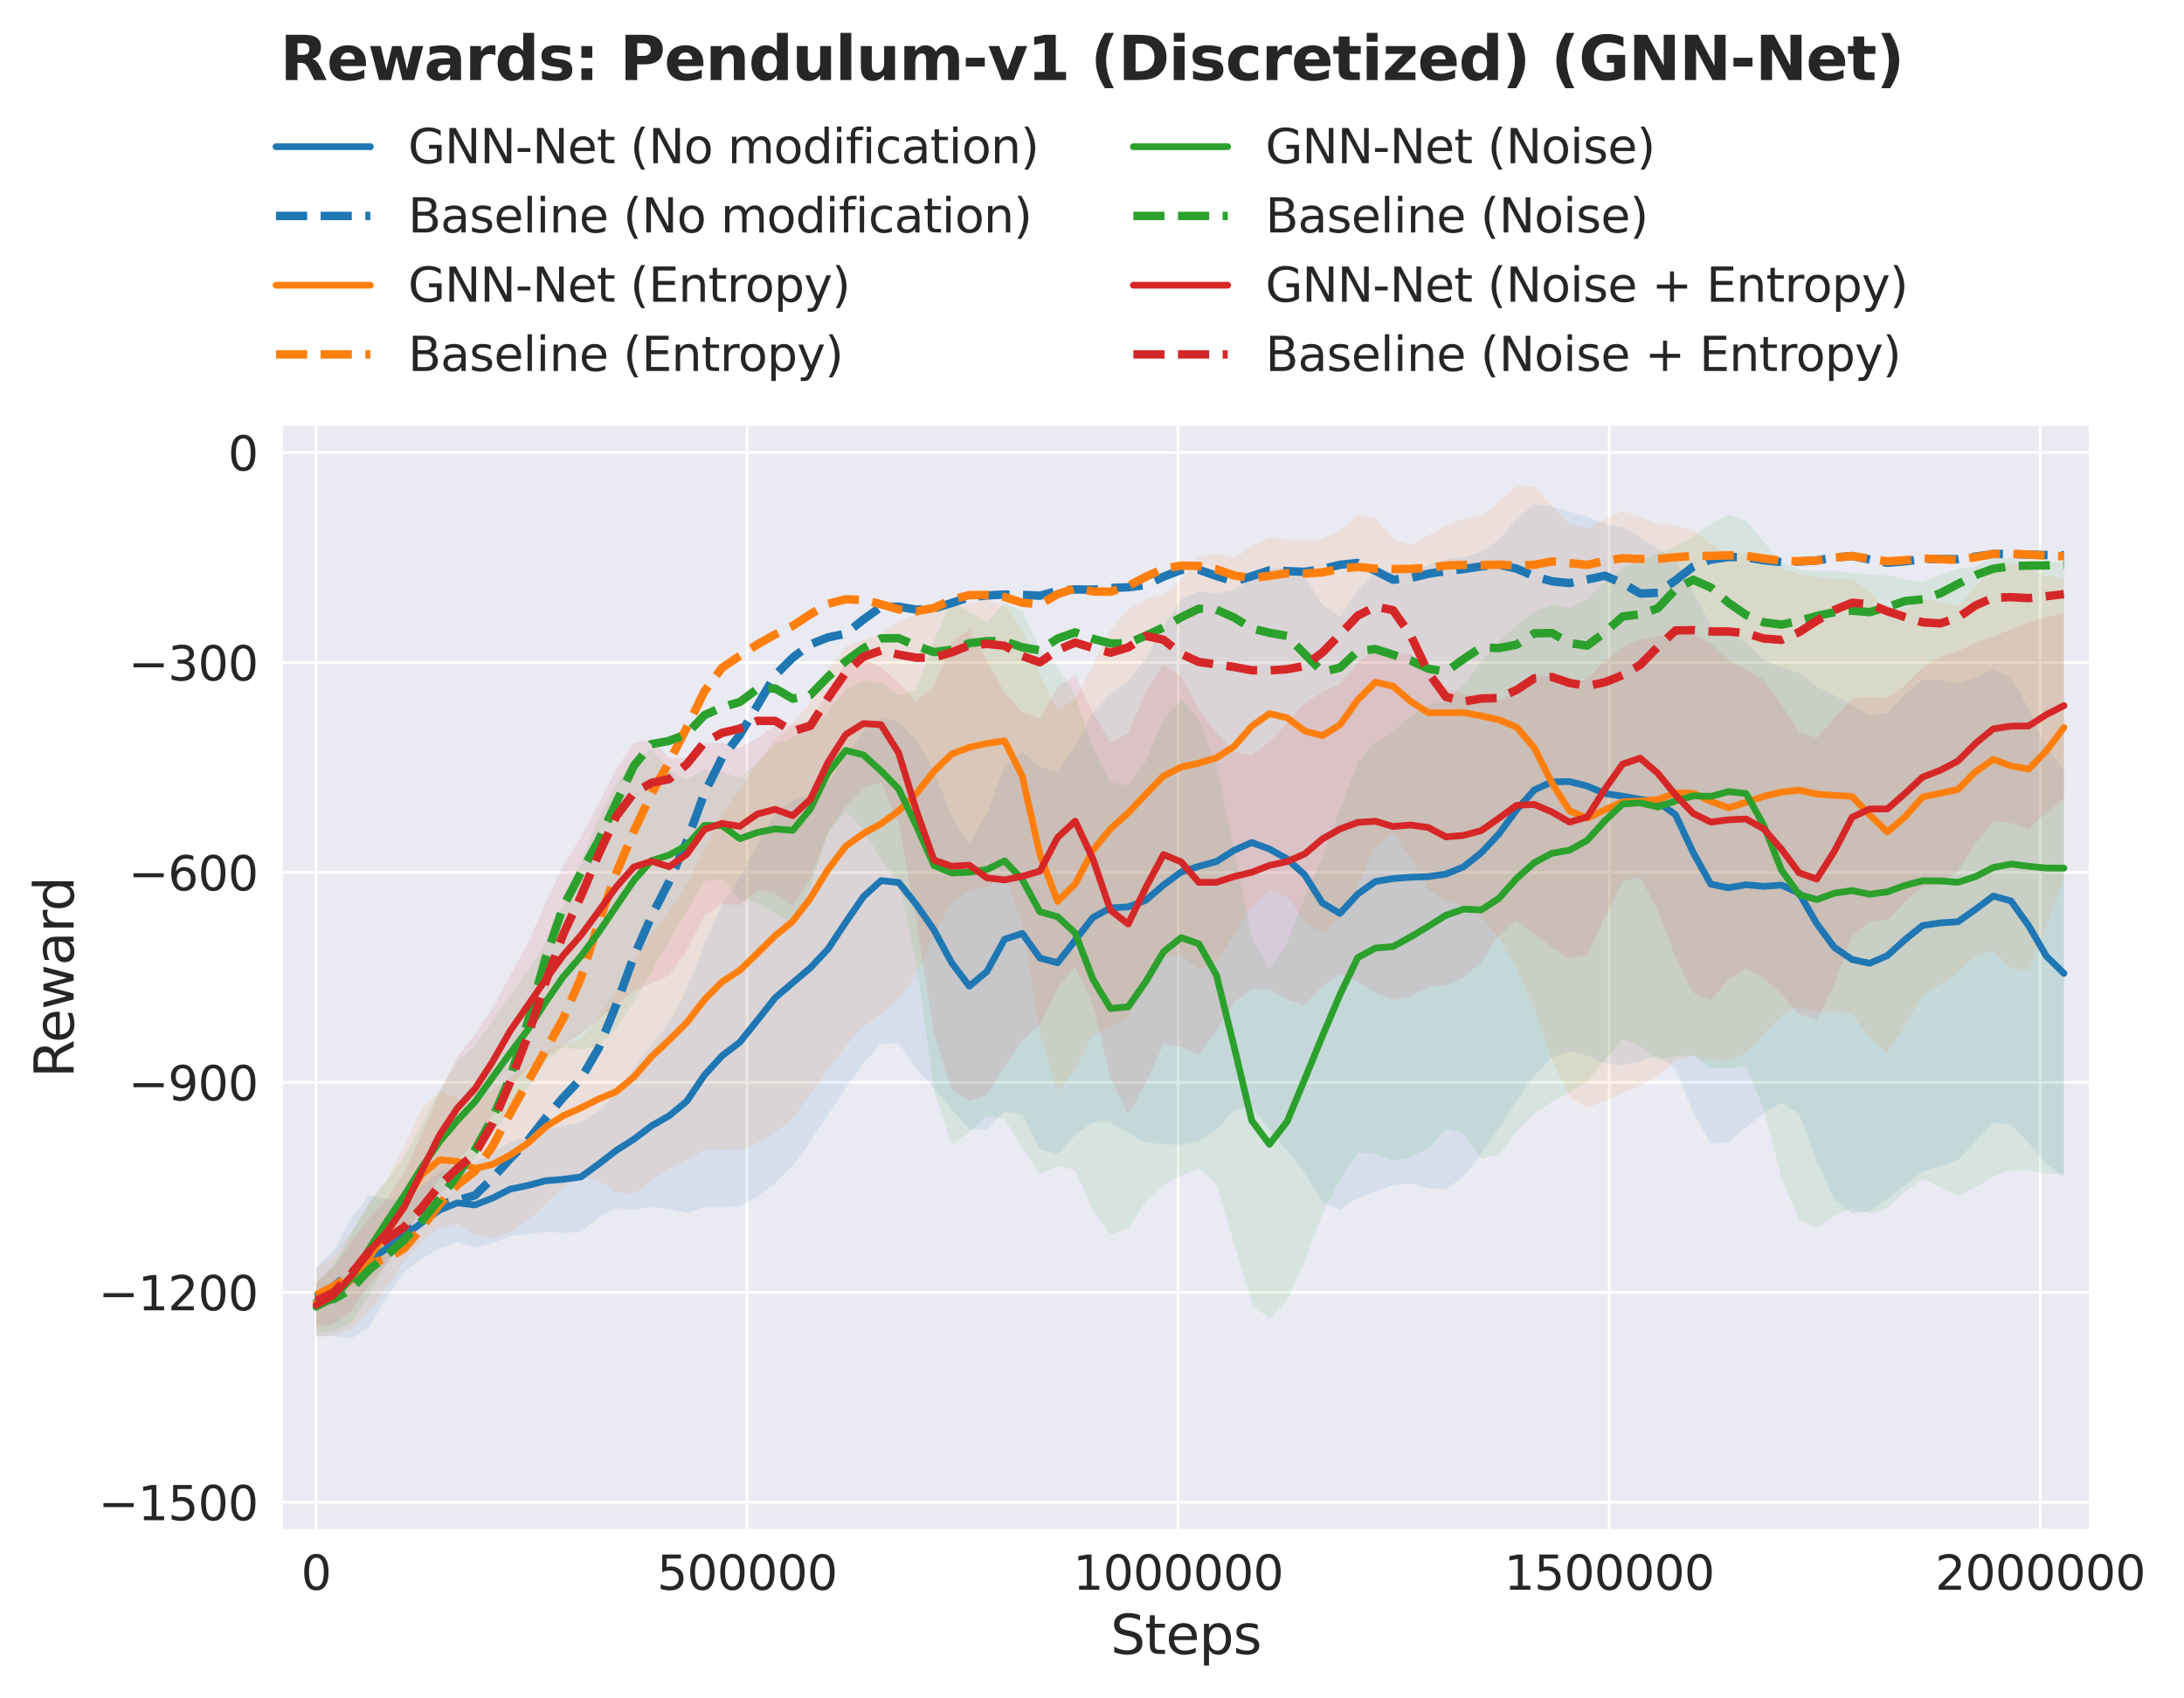 <?xml version="1.0" encoding="utf-8" standalone="no"?>
<!DOCTYPE svg PUBLIC "-//W3C//DTD SVG 1.1//EN"
  "http://www.w3.org/Graphics/SVG/1.1/DTD/svg11.dtd">
<svg xmlns:xlink="http://www.w3.org/1999/xlink" width="648pt" height="504pt" viewBox="0 0 648 504" xmlns="http://www.w3.org/2000/svg" version="1.1">
 <defs>
  <style type="text/css">*{stroke-linejoin: round; stroke-linecap: butt}</style>
 </defs>
 <g id="figure_1">
  <g id="patch_1">
   <path d="M 0 504 
L 648 504 
L 648 0 
L 0 0 
z
" style="fill: #ffffff"/>
  </g>
  <g id="axes_1">
   <g id="patch_2">
    <path d="M 83.54 454.12 
L 620.169 454.12 
L 620.169 126 
L 83.54 126 
z
" style="fill: #eaeaf2"/>
   </g>
   <g id="matplotlib.axis_1">
    <g id="xtick_1">
     <g id="line2d_1">
      <path d="M 93.771 454.12 
L 93.771 126 
" clip-path="url(#p23660fddf5)" style="fill: none; stroke: #ffffff; stroke-width: 0.8; stroke-linecap: round"/>
     </g>
     <g id="text_1">
      <!-- 0 -->
      <g style="fill: #262626" transform="translate(89.317 471.758) scale(0.14 -0.14)">
       <defs>
        <path id="DejaVuSans-30" d="M 2034 4250 
Q 1547 4250 1301 3770 
Q 1056 3291 1056 2328 
Q 1056 1369 1301 889 
Q 1547 409 2034 409 
Q 2525 409 2770 889 
Q 3016 1369 3016 2328 
Q 3016 3291 2770 3770 
Q 2525 4250 2034 4250 
z
M 2034 4750 
Q 2819 4750 3233 4129 
Q 3647 3509 3647 2328 
Q 3647 1150 3233 529 
Q 2819 -91 2034 -91 
Q 1250 -91 836 529 
Q 422 1150 422 2328 
Q 422 3509 836 4129 
Q 1250 4750 2034 4750 
z
" transform="scale(0.016)"/>
       </defs>
       <use xlink:href="#DejaVuSans-30"/>
      </g>
     </g>
    </g>
    <g id="xtick_2">
     <g id="line2d_2">
      <path d="M 221.662 454.12 
L 221.662 126 
" clip-path="url(#p23660fddf5)" style="fill: none; stroke: #ffffff; stroke-width: 0.8; stroke-linecap: round"/>
     </g>
     <g id="text_2">
      <!-- 500000 -->
      <g style="fill: #262626" transform="translate(194.939 471.758) scale(0.14 -0.14)">
       <defs>
        <path id="DejaVuSans-35" d="M 691 4666 
L 3169 4666 
L 3169 4134 
L 1269 4134 
L 1269 2991 
Q 1406 3038 1543 3061 
Q 1681 3084 1819 3084 
Q 2600 3084 3056 2656 
Q 3513 2228 3513 1497 
Q 3513 744 3044 326 
Q 2575 -91 1722 -91 
Q 1428 -91 1123 -41 
Q 819 9 494 109 
L 494 744 
Q 775 591 1075 516 
Q 1375 441 1709 441 
Q 2250 441 2565 725 
Q 2881 1009 2881 1497 
Q 2881 1984 2565 2268 
Q 2250 2553 1709 2553 
Q 1456 2553 1204 2497 
Q 953 2441 691 2322 
L 691 4666 
z
" transform="scale(0.016)"/>
       </defs>
       <use xlink:href="#DejaVuSans-35"/>
       <use xlink:href="#DejaVuSans-30" transform="translate(63.623 0)"/>
       <use xlink:href="#DejaVuSans-30" transform="translate(127.246 0)"/>
       <use xlink:href="#DejaVuSans-30" transform="translate(190.869 0)"/>
       <use xlink:href="#DejaVuSans-30" transform="translate(254.492 0)"/>
       <use xlink:href="#DejaVuSans-30" transform="translate(318.115 0)"/>
      </g>
     </g>
    </g>
    <g id="xtick_3">
     <g id="line2d_3">
      <path d="M 349.552 454.12 
L 349.552 126 
" clip-path="url(#p23660fddf5)" style="fill: none; stroke: #ffffff; stroke-width: 0.8; stroke-linecap: round"/>
     </g>
     <g id="text_3">
      <!-- 1000000 -->
      <g style="fill: #262626" transform="translate(318.376 471.758) scale(0.14 -0.14)">
       <defs>
        <path id="DejaVuSans-31" d="M 794 531 
L 1825 531 
L 1825 4091 
L 703 3866 
L 703 4441 
L 1819 4666 
L 2450 4666 
L 2450 531 
L 3481 531 
L 3481 0 
L 794 0 
L 794 531 
z
" transform="scale(0.016)"/>
       </defs>
       <use xlink:href="#DejaVuSans-31"/>
       <use xlink:href="#DejaVuSans-30" transform="translate(63.623 0)"/>
       <use xlink:href="#DejaVuSans-30" transform="translate(127.246 0)"/>
       <use xlink:href="#DejaVuSans-30" transform="translate(190.869 0)"/>
       <use xlink:href="#DejaVuSans-30" transform="translate(254.492 0)"/>
       <use xlink:href="#DejaVuSans-30" transform="translate(318.115 0)"/>
       <use xlink:href="#DejaVuSans-30" transform="translate(381.738 0)"/>
      </g>
     </g>
    </g>
    <g id="xtick_4">
     <g id="line2d_4">
      <path d="M 477.443 454.12 
L 477.443 126 
" clip-path="url(#p23660fddf5)" style="fill: none; stroke: #ffffff; stroke-width: 0.8; stroke-linecap: round"/>
     </g>
     <g id="text_4">
      <!-- 1500000 -->
      <g style="fill: #262626" transform="translate(446.266 471.758) scale(0.14 -0.14)">
       <use xlink:href="#DejaVuSans-31"/>
       <use xlink:href="#DejaVuSans-35" transform="translate(63.623 0)"/>
       <use xlink:href="#DejaVuSans-30" transform="translate(127.246 0)"/>
       <use xlink:href="#DejaVuSans-30" transform="translate(190.869 0)"/>
       <use xlink:href="#DejaVuSans-30" transform="translate(254.492 0)"/>
       <use xlink:href="#DejaVuSans-30" transform="translate(318.115 0)"/>
       <use xlink:href="#DejaVuSans-30" transform="translate(381.738 0)"/>
      </g>
     </g>
    </g>
    <g id="xtick_5">
     <g id="line2d_5">
      <path d="M 605.333 454.12 
L 605.333 126 
" clip-path="url(#p23660fddf5)" style="fill: none; stroke: #ffffff; stroke-width: 0.8; stroke-linecap: round"/>
     </g>
     <g id="text_5">
      <!-- 2000000 -->
      <g style="fill: #262626" transform="translate(574.157 471.758) scale(0.14 -0.14)">
       <defs>
        <path id="DejaVuSans-32" d="M 1228 531 
L 3431 531 
L 3431 0 
L 469 0 
L 469 531 
Q 828 903 1448 1529 
Q 2069 2156 2228 2338 
Q 2531 2678 2651 2914 
Q 2772 3150 2772 3378 
Q 2772 3750 2511 3984 
Q 2250 4219 1831 4219 
Q 1534 4219 1204 4116 
Q 875 4013 500 3803 
L 500 4441 
Q 881 4594 1212 4672 
Q 1544 4750 1819 4750 
Q 2544 4750 2975 4387 
Q 3406 4025 3406 3419 
Q 3406 3131 3298 2873 
Q 3191 2616 2906 2266 
Q 2828 2175 2409 1742 
Q 1991 1309 1228 531 
z
" transform="scale(0.016)"/>
       </defs>
       <use xlink:href="#DejaVuSans-32"/>
       <use xlink:href="#DejaVuSans-30" transform="translate(63.623 0)"/>
       <use xlink:href="#DejaVuSans-30" transform="translate(127.246 0)"/>
       <use xlink:href="#DejaVuSans-30" transform="translate(190.869 0)"/>
       <use xlink:href="#DejaVuSans-30" transform="translate(254.492 0)"/>
       <use xlink:href="#DejaVuSans-30" transform="translate(318.115 0)"/>
       <use xlink:href="#DejaVuSans-30" transform="translate(381.738 0)"/>
      </g>
     </g>
    </g>
    <g id="text_6">
     <!-- Steps -->
     <g style="fill: #262626" transform="translate(329.471 490.827) scale(0.16 -0.16)">
      <defs>
       <path id="DejaVuSans-53" d="M 3425 4513 
L 3425 3897 
Q 3066 4069 2747 4153 
Q 2428 4238 2131 4238 
Q 1616 4238 1336 4038 
Q 1056 3838 1056 3469 
Q 1056 3159 1242 3001 
Q 1428 2844 1947 2747 
L 2328 2669 
Q 3034 2534 3370 2195 
Q 3706 1856 3706 1288 
Q 3706 609 3251 259 
Q 2797 -91 1919 -91 
Q 1588 -91 1214 -16 
Q 841 59 441 206 
L 441 856 
Q 825 641 1194 531 
Q 1563 422 1919 422 
Q 2459 422 2753 634 
Q 3047 847 3047 1241 
Q 3047 1584 2836 1778 
Q 2625 1972 2144 2069 
L 1759 2144 
Q 1053 2284 737 2584 
Q 422 2884 422 3419 
Q 422 4038 858 4394 
Q 1294 4750 2059 4750 
Q 2388 4750 2728 4690 
Q 3069 4631 3425 4513 
z
" transform="scale(0.016)"/>
       <path id="DejaVuSans-74" d="M 1172 4494 
L 1172 3500 
L 2356 3500 
L 2356 3053 
L 1172 3053 
L 1172 1153 
Q 1172 725 1289 603 
Q 1406 481 1766 481 
L 2356 481 
L 2356 0 
L 1766 0 
Q 1100 0 847 248 
Q 594 497 594 1153 
L 594 3053 
L 172 3053 
L 172 3500 
L 594 3500 
L 594 4494 
L 1172 4494 
z
" transform="scale(0.016)"/>
       <path id="DejaVuSans-65" d="M 3597 1894 
L 3597 1613 
L 953 1613 
Q 991 1019 1311 708 
Q 1631 397 2203 397 
Q 2534 397 2845 478 
Q 3156 559 3463 722 
L 3463 178 
Q 3153 47 2828 -22 
Q 2503 -91 2169 -91 
Q 1331 -91 842 396 
Q 353 884 353 1716 
Q 353 2575 817 3079 
Q 1281 3584 2069 3584 
Q 2775 3584 3186 3129 
Q 3597 2675 3597 1894 
z
M 3022 2063 
Q 3016 2534 2758 2815 
Q 2500 3097 2075 3097 
Q 1594 3097 1305 2825 
Q 1016 2553 972 2059 
L 3022 2063 
z
" transform="scale(0.016)"/>
       <path id="DejaVuSans-70" d="M 1159 525 
L 1159 -1331 
L 581 -1331 
L 581 3500 
L 1159 3500 
L 1159 2969 
Q 1341 3281 1617 3432 
Q 1894 3584 2278 3584 
Q 2916 3584 3314 3078 
Q 3713 2572 3713 1747 
Q 3713 922 3314 415 
Q 2916 -91 2278 -91 
Q 1894 -91 1617 61 
Q 1341 213 1159 525 
z
M 3116 1747 
Q 3116 2381 2855 2742 
Q 2594 3103 2138 3103 
Q 1681 3103 1420 2742 
Q 1159 2381 1159 1747 
Q 1159 1113 1420 752 
Q 1681 391 2138 391 
Q 2594 391 2855 752 
Q 3116 1113 3116 1747 
z
" transform="scale(0.016)"/>
       <path id="DejaVuSans-73" d="M 2834 3397 
L 2834 2853 
Q 2591 2978 2328 3040 
Q 2066 3103 1784 3103 
Q 1356 3103 1142 2972 
Q 928 2841 928 2578 
Q 928 2378 1081 2264 
Q 1234 2150 1697 2047 
L 1894 2003 
Q 2506 1872 2764 1633 
Q 3022 1394 3022 966 
Q 3022 478 2636 193 
Q 2250 -91 1575 -91 
Q 1294 -91 989 -36 
Q 684 19 347 128 
L 347 722 
Q 666 556 975 473 
Q 1284 391 1588 391 
Q 1994 391 2212 530 
Q 2431 669 2431 922 
Q 2431 1156 2273 1281 
Q 2116 1406 1581 1522 
L 1381 1569 
Q 847 1681 609 1914 
Q 372 2147 372 2553 
Q 372 3047 722 3315 
Q 1072 3584 1716 3584 
Q 2034 3584 2315 3537 
Q 2597 3491 2834 3397 
z
" transform="scale(0.016)"/>
      </defs>
      <use xlink:href="#DejaVuSans-53"/>
      <use xlink:href="#DejaVuSans-74" transform="translate(63.477 0)"/>
      <use xlink:href="#DejaVuSans-65" transform="translate(102.686 0)"/>
      <use xlink:href="#DejaVuSans-70" transform="translate(164.209 0)"/>
      <use xlink:href="#DejaVuSans-73" transform="translate(227.686 0)"/>
     </g>
    </g>
   </g>
   <g id="matplotlib.axis_2">
    <g id="ytick_1">
     <g id="line2d_6">
      <path d="M 83.54 445.813 
L 620.169 445.813 
" clip-path="url(#p23660fddf5)" style="fill: none; stroke: #ffffff; stroke-width: 0.8; stroke-linecap: round"/>
     </g>
     <g id="text_7">
      <!-- −1500 -->
      <g style="fill: #262626" transform="translate(29.178 451.132) scale(0.14 -0.14)">
       <defs>
        <path id="DejaVuSans-2212" d="M 678 2272 
L 4684 2272 
L 4684 1741 
L 678 1741 
L 678 2272 
z
" transform="scale(0.016)"/>
       </defs>
       <use xlink:href="#DejaVuSans-2212"/>
       <use xlink:href="#DejaVuSans-31" transform="translate(83.789 0)"/>
       <use xlink:href="#DejaVuSans-35" transform="translate(147.412 0)"/>
       <use xlink:href="#DejaVuSans-30" transform="translate(211.035 0)"/>
       <use xlink:href="#DejaVuSans-30" transform="translate(274.658 0)"/>
      </g>
     </g>
    </g>
    <g id="ytick_2">
     <g id="line2d_7">
      <path d="M 83.54 383.512 
L 620.169 383.512 
" clip-path="url(#p23660fddf5)" style="fill: none; stroke: #ffffff; stroke-width: 0.8; stroke-linecap: round"/>
     </g>
     <g id="text_8">
      <!-- −1200 -->
      <g style="fill: #262626" transform="translate(29.178 388.831) scale(0.14 -0.14)">
       <use xlink:href="#DejaVuSans-2212"/>
       <use xlink:href="#DejaVuSans-31" transform="translate(83.789 0)"/>
       <use xlink:href="#DejaVuSans-32" transform="translate(147.412 0)"/>
       <use xlink:href="#DejaVuSans-30" transform="translate(211.035 0)"/>
       <use xlink:href="#DejaVuSans-30" transform="translate(274.658 0)"/>
      </g>
     </g>
    </g>
    <g id="ytick_3">
     <g id="line2d_8">
      <path d="M 83.54 321.211 
L 620.169 321.211 
" clip-path="url(#p23660fddf5)" style="fill: none; stroke: #ffffff; stroke-width: 0.8; stroke-linecap: round"/>
     </g>
     <g id="text_9">
      <!-- −900 -->
      <g style="fill: #262626" transform="translate(38.086 326.53) scale(0.14 -0.14)">
       <defs>
        <path id="DejaVuSans-39" d="M 703 97 
L 703 672 
Q 941 559 1184 500 
Q 1428 441 1663 441 
Q 2288 441 2617 861 
Q 2947 1281 2994 2138 
Q 2813 1869 2534 1725 
Q 2256 1581 1919 1581 
Q 1219 1581 811 2004 
Q 403 2428 403 3163 
Q 403 3881 828 4315 
Q 1253 4750 1959 4750 
Q 2769 4750 3195 4129 
Q 3622 3509 3622 2328 
Q 3622 1225 3098 567 
Q 2575 -91 1691 -91 
Q 1453 -91 1209 -44 
Q 966 3 703 97 
z
M 1959 2075 
Q 2384 2075 2632 2365 
Q 2881 2656 2881 3163 
Q 2881 3666 2632 3958 
Q 2384 4250 1959 4250 
Q 1534 4250 1286 3958 
Q 1038 3666 1038 3163 
Q 1038 2656 1286 2365 
Q 1534 2075 1959 2075 
z
" transform="scale(0.016)"/>
       </defs>
       <use xlink:href="#DejaVuSans-2212"/>
       <use xlink:href="#DejaVuSans-39" transform="translate(83.789 0)"/>
       <use xlink:href="#DejaVuSans-30" transform="translate(147.412 0)"/>
       <use xlink:href="#DejaVuSans-30" transform="translate(211.035 0)"/>
      </g>
     </g>
    </g>
    <g id="ytick_4">
     <g id="line2d_9">
      <path d="M 83.54 258.909 
L 620.169 258.909 
" clip-path="url(#p23660fddf5)" style="fill: none; stroke: #ffffff; stroke-width: 0.8; stroke-linecap: round"/>
     </g>
     <g id="text_10">
      <!-- −600 -->
      <g style="fill: #262626" transform="translate(38.086 264.228) scale(0.14 -0.14)">
       <defs>
        <path id="DejaVuSans-36" d="M 2113 2584 
Q 1688 2584 1439 2293 
Q 1191 2003 1191 1497 
Q 1191 994 1439 701 
Q 1688 409 2113 409 
Q 2538 409 2786 701 
Q 3034 994 3034 1497 
Q 3034 2003 2786 2293 
Q 2538 2584 2113 2584 
z
M 3366 4563 
L 3366 3988 
Q 3128 4100 2886 4159 
Q 2644 4219 2406 4219 
Q 1781 4219 1451 3797 
Q 1122 3375 1075 2522 
Q 1259 2794 1537 2939 
Q 1816 3084 2150 3084 
Q 2853 3084 3261 2657 
Q 3669 2231 3669 1497 
Q 3669 778 3244 343 
Q 2819 -91 2113 -91 
Q 1303 -91 875 529 
Q 447 1150 447 2328 
Q 447 3434 972 4092 
Q 1497 4750 2381 4750 
Q 2619 4750 2861 4703 
Q 3103 4656 3366 4563 
z
" transform="scale(0.016)"/>
       </defs>
       <use xlink:href="#DejaVuSans-2212"/>
       <use xlink:href="#DejaVuSans-36" transform="translate(83.789 0)"/>
       <use xlink:href="#DejaVuSans-30" transform="translate(147.412 0)"/>
       <use xlink:href="#DejaVuSans-30" transform="translate(211.035 0)"/>
      </g>
     </g>
    </g>
    <g id="ytick_5">
     <g id="line2d_10">
      <path d="M 83.54 196.608 
L 620.169 196.608 
" clip-path="url(#p23660fddf5)" style="fill: none; stroke: #ffffff; stroke-width: 0.8; stroke-linecap: round"/>
     </g>
     <g id="text_11">
      <!-- −300 -->
      <g style="fill: #262626" transform="translate(38.086 201.927) scale(0.14 -0.14)">
       <defs>
        <path id="DejaVuSans-33" d="M 2597 2516 
Q 3050 2419 3304 2112 
Q 3559 1806 3559 1356 
Q 3559 666 3084 287 
Q 2609 -91 1734 -91 
Q 1441 -91 1130 -33 
Q 819 25 488 141 
L 488 750 
Q 750 597 1062 519 
Q 1375 441 1716 441 
Q 2309 441 2620 675 
Q 2931 909 2931 1356 
Q 2931 1769 2642 2001 
Q 2353 2234 1838 2234 
L 1294 2234 
L 1294 2753 
L 1863 2753 
Q 2328 2753 2575 2939 
Q 2822 3125 2822 3475 
Q 2822 3834 2567 4026 
Q 2313 4219 1838 4219 
Q 1578 4219 1281 4162 
Q 984 4106 628 3988 
L 628 4550 
Q 988 4650 1302 4700 
Q 1616 4750 1894 4750 
Q 2613 4750 3031 4423 
Q 3450 4097 3450 3541 
Q 3450 3153 3228 2886 
Q 3006 2619 2597 2516 
z
" transform="scale(0.016)"/>
       </defs>
       <use xlink:href="#DejaVuSans-2212"/>
       <use xlink:href="#DejaVuSans-33" transform="translate(83.789 0)"/>
       <use xlink:href="#DejaVuSans-30" transform="translate(147.412 0)"/>
       <use xlink:href="#DejaVuSans-30" transform="translate(211.035 0)"/>
      </g>
     </g>
    </g>
    <g id="ytick_6">
     <g id="line2d_11">
      <path d="M 83.54 134.307 
L 620.169 134.307 
" clip-path="url(#p23660fddf5)" style="fill: none; stroke: #ffffff; stroke-width: 0.8; stroke-linecap: round"/>
     </g>
     <g id="text_12">
      <!-- 0 -->
      <g style="fill: #262626" transform="translate(67.632 139.626) scale(0.14 -0.14)">
       <use xlink:href="#DejaVuSans-30"/>
      </g>
     </g>
    </g>
    <g id="text_13">
     <!-- Reward -->
     <g style="fill: #262626" transform="translate(21.851 319.854) rotate(-90) scale(0.16 -0.16)">
      <defs>
       <path id="DejaVuSans-52" d="M 2841 2188 
Q 3044 2119 3236 1894 
Q 3428 1669 3622 1275 
L 4263 0 
L 3584 0 
L 2988 1197 
Q 2756 1666 2539 1819 
Q 2322 1972 1947 1972 
L 1259 1972 
L 1259 0 
L 628 0 
L 628 4666 
L 2053 4666 
Q 2853 4666 3247 4331 
Q 3641 3997 3641 3322 
Q 3641 2881 3436 2590 
Q 3231 2300 2841 2188 
z
M 1259 4147 
L 1259 2491 
L 2053 2491 
Q 2509 2491 2742 2702 
Q 2975 2913 2975 3322 
Q 2975 3731 2742 3939 
Q 2509 4147 2053 4147 
L 1259 4147 
z
" transform="scale(0.016)"/>
       <path id="DejaVuSans-77" d="M 269 3500 
L 844 3500 
L 1563 769 
L 2278 3500 
L 2956 3500 
L 3675 769 
L 4391 3500 
L 4966 3500 
L 4050 0 
L 3372 0 
L 2619 2869 
L 1863 0 
L 1184 0 
L 269 3500 
z
" transform="scale(0.016)"/>
       <path id="DejaVuSans-61" d="M 2194 1759 
Q 1497 1759 1228 1600 
Q 959 1441 959 1056 
Q 959 750 1161 570 
Q 1363 391 1709 391 
Q 2188 391 2477 730 
Q 2766 1069 2766 1631 
L 2766 1759 
L 2194 1759 
z
M 3341 1997 
L 3341 0 
L 2766 0 
L 2766 531 
Q 2569 213 2275 61 
Q 1981 -91 1556 -91 
Q 1019 -91 701 211 
Q 384 513 384 1019 
Q 384 1609 779 1909 
Q 1175 2209 1959 2209 
L 2766 2209 
L 2766 2266 
Q 2766 2663 2505 2880 
Q 2244 3097 1772 3097 
Q 1472 3097 1187 3025 
Q 903 2953 641 2809 
L 641 3341 
Q 956 3463 1253 3523 
Q 1550 3584 1831 3584 
Q 2591 3584 2966 3190 
Q 3341 2797 3341 1997 
z
" transform="scale(0.016)"/>
       <path id="DejaVuSans-72" d="M 2631 2963 
Q 2534 3019 2420 3045 
Q 2306 3072 2169 3072 
Q 1681 3072 1420 2755 
Q 1159 2438 1159 1844 
L 1159 0 
L 581 0 
L 581 3500 
L 1159 3500 
L 1159 2956 
Q 1341 3275 1631 3429 
Q 1922 3584 2338 3584 
Q 2397 3584 2469 3576 
Q 2541 3569 2628 3553 
L 2631 2963 
z
" transform="scale(0.016)"/>
       <path id="DejaVuSans-64" d="M 2906 2969 
L 2906 4863 
L 3481 4863 
L 3481 0 
L 2906 0 
L 2906 525 
Q 2725 213 2448 61 
Q 2172 -91 1784 -91 
Q 1150 -91 751 415 
Q 353 922 353 1747 
Q 353 2572 751 3078 
Q 1150 3584 1784 3584 
Q 2172 3584 2448 3432 
Q 2725 3281 2906 2969 
z
M 947 1747 
Q 947 1113 1208 752 
Q 1469 391 1925 391 
Q 2381 391 2643 752 
Q 2906 1113 2906 1747 
Q 2906 2381 2643 2742 
Q 2381 3103 1925 3103 
Q 1469 3103 1208 2742 
Q 947 2381 947 1747 
z
" transform="scale(0.016)"/>
      </defs>
      <use xlink:href="#DejaVuSans-52"/>
      <use xlink:href="#DejaVuSans-65" transform="translate(64.982 0)"/>
      <use xlink:href="#DejaVuSans-77" transform="translate(126.506 0)"/>
      <use xlink:href="#DejaVuSans-61" transform="translate(208.293 0)"/>
      <use xlink:href="#DejaVuSans-72" transform="translate(269.572 0)"/>
      <use xlink:href="#DejaVuSans-64" transform="translate(308.936 0)"/>
     </g>
    </g>
   </g>
   <g id="FillBetweenPolyCollection_1">
    <path d="M 93.771 376.083 
L 93.771 396.538 
L 99.01 396.565 
L 104.248 397.183 
L 109.486 393.776 
L 114.725 385.113 
L 119.963 377.265 
L 125.202 373.534 
L 130.44 370.427 
L 135.678 368.628 
L 140.917 370.227 
L 146.155 368.966 
L 151.394 366.742 
L 156.632 366.249 
L 161.87 365.528 
L 167.109 365.878 
L 172.347 365.613 
L 177.586 361.29 
L 182.824 358.464 
L 188.062 359.185 
L 193.301 358.092 
L 198.539 358.706 
L 203.778 360.025 
L 209.016 358.145 
L 214.254 358.194 
L 219.493 358.069 
L 224.731 355.102 
L 229.969 351.001 
L 235.208 345.941 
L 240.446 338.593 
L 245.685 330.845 
L 250.923 322.937 
L 256.161 315.497 
L 261.4 309.755 
L 266.638 309.58 
L 271.877 317.14 
L 277.115 323.084 
L 282.353 329.152 
L 287.592 335.107 
L 292.83 335.211 
L 298.069 329.865 
L 303.307 330.733 
L 308.545 341.042 
L 313.784 342.522 
L 319.022 336.797 
L 324.261 332.968 
L 329.499 333.041 
L 334.737 336.232 
L 339.976 338.956 
L 345.214 339.655 
L 350.453 339.682 
L 355.691 338.685 
L 360.929 335.253 
L 366.168 329.497 
L 371.406 328.419 
L 376.645 335.174 
L 381.883 341.418 
L 387.121 348.04 
L 392.36 356.559 
L 397.598 359.097 
L 402.837 355.476 
L 408.075 353.538 
L 413.313 351.655 
L 418.552 351.166 
L 423.79 352.645 
L 429.028 352.855 
L 434.267 349.212 
L 439.505 342.291 
L 444.744 334.746 
L 449.982 326.665 
L 455.22 319.208 
L 460.459 313.749 
L 465.697 312.022 
L 470.936 313.26 
L 476.174 315.463 
L 481.412 316.121 
L 486.651 315.036 
L 491.889 313.244 
L 497.128 317.234 
L 502.366 330.238 
L 507.604 339.361 
L 512.843 338.976 
L 518.081 334.506 
L 523.32 330.311 
L 528.558 327.213 
L 533.796 330.485 
L 539.035 344.462 
L 544.273 356.03 
L 549.512 360.098 
L 554.75 359.471 
L 559.988 355.693 
L 565.227 351.729 
L 570.465 347.626 
L 575.704 346.059 
L 580.942 344.222 
L 586.18 338.647 
L 591.419 333.245 
L 596.657 333.636 
L 601.896 339.118 
L 607.134 345.416 
L 612.372 349.418 
L 612.372 228.306 
L 612.372 228.306 
L 607.134 221.991 
L 601.896 210.234 
L 596.657 201.07 
L 591.419 198.566 
L 586.18 201.013 
L 580.942 202.829 
L 575.704 201.677 
L 570.465 201.649 
L 565.227 205.961 
L 559.988 211.472 
L 554.75 212.256 
L 549.512 209.369 
L 544.273 206.277 
L 539.035 203.741 
L 533.796 199.611 
L 528.558 198.096 
L 523.32 195.749 
L 518.081 190.576 
L 512.843 187.93 
L 507.604 185.392 
L 502.366 175.717 
L 497.128 166.32 
L 491.889 162.817 
L 486.651 159.325 
L 481.412 156.417 
L 476.174 155.493 
L 470.936 153.273 
L 465.697 151.862 
L 460.459 150.262 
L 455.22 149.629 
L 449.982 154.002 
L 444.744 160.143 
L 439.505 163.835 
L 434.267 165.231 
L 429.028 165.907 
L 423.79 167.61 
L 418.552 169.498 
L 413.313 169.776 
L 408.075 169.64 
L 402.837 175.157 
L 397.598 183.013 
L 392.36 179.348 
L 387.121 171.244 
L 381.883 168.326 
L 376.645 168.719 
L 371.406 171.613 
L 366.168 175.134 
L 360.929 176.034 
L 355.691 175.486 
L 350.453 177.837 
L 345.214 185.6 
L 339.976 195.377 
L 334.737 202.004 
L 329.499 205.809 
L 324.261 211.577 
L 319.022 221.226 
L 313.784 228.908 
L 308.545 227.55 
L 303.307 223.229 
L 298.069 227.605 
L 292.83 241.326 
L 287.592 250.219 
L 282.353 242.228 
L 277.115 228.844 
L 271.877 219.722 
L 266.638 214.146 
L 261.4 212.923 
L 256.161 216.703 
L 250.923 224.477 
L 245.685 232.382 
L 240.446 235.8 
L 235.208 237.33 
L 229.969 241.248 
L 224.731 250.4 
L 219.493 260.485 
L 214.254 268.407 
L 209.016 279.888 
L 203.778 293.54 
L 198.539 303.498 
L 193.301 310.119 
L 188.062 316.978 
L 182.824 324.349 
L 177.586 329.645 
L 172.347 332.913 
L 167.109 334.042 
L 161.87 335.261 
L 156.632 337.322 
L 151.394 338.99 
L 146.155 342.082 
L 140.917 344.901 
L 135.678 345.295 
L 130.44 347.736 
L 125.202 352.009 
L 119.963 356.238 
L 114.725 355.8 
L 109.486 354.609 
L 104.248 361.596 
L 99.01 370.991 
L 93.771 376.083 
z
" clip-path="url(#p23660fddf5)" style="fill: #1f77b4; fill-opacity: 0.1"/>
   </g>
   <g id="FillBetweenPolyCollection_2">
    <path d="M 93.771 376.455 
L 93.771 396.785 
L 99.01 396.168 
L 104.248 394.33 
L 109.486 389.07 
L 114.725 382.226 
L 119.963 374.229 
L 125.202 368.378 
L 130.44 364.411 
L 135.678 363.23 
L 140.917 366.246 
L 146.155 367.392 
L 151.394 365.647 
L 156.632 362.11 
L 161.87 357.351 
L 167.109 352.236 
L 172.347 349.108 
L 177.586 350.327 
L 182.824 353.863 
L 188.062 354.298 
L 193.301 350.204 
L 198.539 346.8 
L 203.778 344.314 
L 209.016 341.378 
L 214.254 341.195 
L 219.493 341.505 
L 224.731 339.087 
L 229.969 336.052 
L 235.208 331.871 
L 240.446 324.714 
L 245.685 317.488 
L 250.923 310.479 
L 256.161 304.707 
L 261.4 300.963 
L 266.638 296.691 
L 271.877 288.809 
L 277.115 277.454 
L 282.353 267.68 
L 287.592 264.448 
L 292.83 263.174 
L 298.069 259.901 
L 303.307 273.825 
L 308.545 306.852 
L 313.784 324.12 
L 319.022 317.167 
L 324.261 307.28 
L 329.499 304.981 
L 334.737 301.575 
L 339.976 293.37 
L 345.214 284.219 
L 350.453 283.388 
L 355.691 287.703 
L 360.929 285.525 
L 366.168 277.237 
L 371.406 268.957 
L 376.645 264.14 
L 381.883 265.988 
L 387.121 273.375 
L 392.36 276.838 
L 397.598 272.675 
L 402.837 262.574 
L 408.075 251.203 
L 413.313 247.306 
L 418.552 254.58 
L 423.79 264.029 
L 429.028 267.222 
L 434.267 268.975 
L 439.505 271.937 
L 444.744 278.324 
L 449.982 287.322 
L 455.22 299.33 
L 460.459 314.551 
L 465.697 325.631 
L 470.936 328.76 
L 476.174 326.712 
L 481.412 324.216 
L 486.651 322.259 
L 491.889 319.169 
L 497.128 314.637 
L 502.366 313.32 
L 507.604 314.395 
L 512.843 314.907 
L 518.081 312.323 
L 523.32 307.041 
L 528.558 301.213 
L 533.796 298.624 
L 539.035 300.062 
L 544.273 300.278 
L 549.512 300.844 
L 554.75 307.882 
L 559.988 312.566 
L 565.227 304.229 
L 570.465 295.366 
L 575.704 292.195 
L 580.942 288.642 
L 586.18 283.691 
L 591.419 282.242 
L 596.657 287.358 
L 601.896 287.835 
L 607.134 274.776 
L 612.372 260.352 
L 612.372 171.411 
L 612.372 171.411 
L 607.134 170.936 
L 601.896 168.634 
L 596.657 167.213 
L 591.419 168.468 
L 586.18 174.265 
L 580.942 179.891 
L 575.704 178.613 
L 570.465 177.637 
L 565.227 180.531 
L 559.988 181.234 
L 554.75 175.769 
L 549.512 171.817 
L 544.273 171.795 
L 539.035 171.256 
L 533.796 170.338 
L 528.558 168.856 
L 523.32 165.598 
L 518.081 163.892 
L 512.843 164.513 
L 507.604 161.23 
L 502.366 157.439 
L 497.128 155.923 
L 491.889 155.391 
L 486.651 153.234 
L 481.412 151.692 
L 476.174 153.933 
L 470.936 156.824 
L 465.697 155.597 
L 460.459 150.117 
L 455.22 144.431 
L 449.982 144.242 
L 444.744 148.895 
L 439.505 152.963 
L 434.267 153.959 
L 429.028 155.819 
L 423.79 158.95 
L 418.552 161.732 
L 413.313 159.934 
L 408.075 153.689 
L 402.837 152.816 
L 397.598 157.495 
L 392.36 159.773 
L 387.121 160.459 
L 381.883 160.001 
L 376.645 159.413 
L 371.406 162.054 
L 366.168 165.763 
L 360.929 164.202 
L 355.691 165.214 
L 350.453 171.872 
L 345.214 176.368 
L 339.976 177.917 
L 334.737 180.86 
L 329.499 186.923 
L 324.261 197.297 
L 319.022 207.425 
L 313.784 210.751 
L 308.545 200.324 
L 303.307 186.826 
L 298.069 179.78 
L 292.83 178.039 
L 287.592 179.114 
L 282.353 179.877 
L 277.115 180.33 
L 271.877 182.198 
L 266.638 184.54 
L 261.4 187.935 
L 256.161 189.996 
L 250.923 191.753 
L 245.685 198.501 
L 240.446 208.351 
L 235.208 214.903 
L 229.969 219.35 
L 224.731 226.661 
L 219.493 234.354 
L 214.254 241.503 
L 209.016 251.91 
L 203.778 262.541 
L 198.539 270.508 
L 193.301 276.939 
L 188.062 284.886 
L 182.824 294.027 
L 177.586 301.962 
L 172.347 308.422 
L 167.109 309.935 
L 161.87 311.507 
L 156.632 316.353 
L 151.394 319.828 
L 146.155 323.651 
L 140.917 327.278 
L 135.678 326.005 
L 130.44 323.945 
L 125.202 328.622 
L 119.963 340.257 
L 114.725 350.185 
L 109.486 357.254 
L 104.248 365.369 
L 99.01 372.616 
L 93.771 376.455 
z
" clip-path="url(#p23660fddf5)" style="fill: #ff7f0e; fill-opacity: 0.1"/>
   </g>
   <g id="FillBetweenPolyCollection_3">
    <path d="M 93.771 380.573 
L 93.771 395.344 
L 99.01 395.16 
L 104.248 392.37 
L 109.486 384.498 
L 114.725 374.738 
L 119.963 366.182 
L 125.202 358.904 
L 130.44 354.311 
L 135.678 349.704 
L 140.917 343.787 
L 146.155 336.485 
L 151.394 329.801 
L 156.632 322.7 
L 161.87 315.021 
L 167.109 310.845 
L 172.347 311.492 
L 177.586 310.472 
L 182.824 305.235 
L 188.062 297.237 
L 193.301 288.24 
L 198.539 279.043 
L 203.778 270.165 
L 209.016 261.453 
L 214.254 260.834 
L 219.493 266.937 
L 224.731 267.864 
L 229.969 271.101 
L 235.208 273.943 
L 240.446 263.319 
L 245.685 247.228 
L 250.923 240.848 
L 256.161 246.122 
L 261.4 254.961 
L 266.638 261.86 
L 271.877 285.403 
L 277.115 323.745 
L 282.353 339.793 
L 287.592 336.015 
L 292.83 331.27 
L 298.069 332.031 
L 303.307 340.704 
L 308.545 348.475 
L 313.784 346.124 
L 319.022 347.18 
L 324.261 358.999 
L 329.499 366.415 
L 334.737 364.361 
L 339.976 356.537 
L 345.214 351.715 
L 350.453 348.945 
L 355.691 346.71 
L 360.929 351.373 
L 366.168 369.109 
L 371.406 386.891 
L 376.645 391.389 
L 381.883 386.058 
L 387.121 373.953 
L 392.36 360.342 
L 397.598 349.956 
L 402.837 342.046 
L 408.075 342.369 
L 413.313 344.473 
L 418.552 343.539 
L 423.79 340.632 
L 429.028 334.935 
L 434.267 336.399 
L 439.505 343.83 
L 444.744 342.757 
L 449.982 335.705 
L 455.22 330.469 
L 460.459 327.001 
L 465.697 324.231 
L 470.936 320.978 
L 476.174 314.53 
L 481.412 308.501 
L 486.651 310.319 
L 491.889 314.669 
L 497.128 313.349 
L 502.366 313.146 
L 507.604 317.141 
L 512.843 317.014 
L 518.081 316.424 
L 523.32 329.155 
L 528.558 349.559 
L 533.796 361.852 
L 539.035 364.479 
L 544.273 360.617 
L 549.512 358.619 
L 554.75 360.196 
L 559.988 358.558 
L 565.227 353.538 
L 570.465 349.947 
L 575.704 352.218 
L 580.942 354.831 
L 586.18 352.317 
L 591.419 349.057 
L 596.657 347.255 
L 601.896 347.167 
L 607.134 348.443 
L 612.372 348.322 
L 612.372 166.916 
L 612.372 166.916 
L 607.134 166.727 
L 601.896 166.983 
L 596.657 165.567 
L 591.419 165.808 
L 586.18 167.93 
L 580.942 168.806 
L 575.704 170.618 
L 570.465 172.819 
L 565.227 171.907 
L 559.988 170.763 
L 554.75 170.521 
L 549.512 169.97 
L 544.273 169.468 
L 539.035 169.464 
L 533.796 169.073 
L 528.558 166.791 
L 523.32 160.82 
L 518.081 154.493 
L 512.843 152.798 
L 507.604 155.518 
L 502.366 159.211 
L 497.128 162.008 
L 491.889 164.301 
L 486.651 166.174 
L 481.412 168.664 
L 476.174 172.599 
L 470.936 177.754 
L 465.697 180.354 
L 460.459 179.396 
L 455.22 181.544 
L 449.982 185.669 
L 444.744 190.394 
L 439.505 196.208 
L 434.267 203.167 
L 429.028 208.27 
L 423.79 209.123 
L 418.552 212.496 
L 413.313 217.344 
L 408.075 220.285 
L 402.837 226.316 
L 397.598 240.29 
L 392.36 254.491 
L 387.121 266.506 
L 381.883 279.597 
L 376.645 287.755 
L 371.406 278.169 
L 366.168 252.22 
L 360.929 227.414 
L 355.691 213.414 
L 350.453 207.555 
L 345.214 213.172 
L 339.976 226.01 
L 334.737 233.178 
L 329.499 232.155 
L 324.261 222.2 
L 319.022 206.589 
L 313.784 197.936 
L 308.545 192.679 
L 303.307 181.269 
L 298.069 178.871 
L 292.83 184.809 
L 287.592 181.684 
L 282.353 178.322 
L 277.115 189.932 
L 271.877 204.6 
L 266.638 206.421 
L 261.4 202.531 
L 256.161 201.904 
L 250.923 204.518 
L 245.685 211.339 
L 240.446 216.73 
L 235.208 218.863 
L 229.969 220.872 
L 224.731 226.208 
L 219.493 230.84 
L 214.254 229.213 
L 209.016 228.376 
L 203.778 231.536 
L 198.539 228.41 
L 193.301 222.539 
L 188.062 225.324 
L 182.824 232.738 
L 177.586 242.934 
L 172.347 256.038 
L 167.109 268.846 
L 161.87 279.81 
L 156.632 288.373 
L 151.394 295.146 
L 146.155 302.949 
L 140.917 310.12 
L 135.678 315.41 
L 130.44 323.219 
L 125.202 333.642 
L 119.963 343.156 
L 114.725 350.278 
L 109.486 356.799 
L 104.248 366.057 
L 99.01 375.34 
L 93.771 380.573 
z
" clip-path="url(#p23660fddf5)" style="fill: #2ca02c; fill-opacity: 0.1"/>
   </g>
   <g id="FillBetweenPolyCollection_4">
    <path d="M 93.771 380.88 
L 93.771 393.859 
L 99.01 392.924 
L 104.248 388.979 
L 109.486 381.353 
L 114.725 375.152 
L 119.963 368.322 
L 125.202 358.324 
L 130.44 349.402 
L 135.678 344.085 
L 140.917 339.333 
L 146.155 330.95 
L 151.394 322.341 
L 156.632 316.853 
L 161.87 313.492 
L 167.109 310.203 
L 172.347 306.756 
L 177.586 302.451 
L 182.824 298.24 
L 188.062 294.227 
L 193.301 291.711 
L 198.539 289.477 
L 203.778 282.074 
L 209.016 271.704 
L 214.254 268.24 
L 219.493 268.549 
L 224.731 264.109 
L 229.969 265.055 
L 235.208 269.017 
L 240.446 260.615 
L 245.685 246.824 
L 250.923 239.358 
L 256.161 234.052 
L 261.4 232.022 
L 266.638 244.163 
L 271.877 272.916 
L 277.115 306.738 
L 282.353 323.452 
L 287.592 326.718 
L 292.83 324.899 
L 298.069 316.647 
L 303.307 308.673 
L 308.545 303.958 
L 313.784 293.315 
L 319.022 286.832 
L 324.261 298.068 
L 329.499 319.961 
L 334.737 330.766 
L 339.976 321.257 
L 345.214 309.908 
L 350.453 310.703 
L 355.691 313.098 
L 360.929 306.144 
L 366.168 297.272 
L 371.406 293.581 
L 376.645 293.462 
L 381.883 296.721 
L 387.121 298.161 
L 392.36 292.638 
L 397.598 289.035 
L 402.837 291.389 
L 408.075 294.592 
L 413.313 296.767 
L 418.552 295.544 
L 423.79 292.814 
L 429.028 292.323 
L 434.267 290.028 
L 439.505 285.569 
L 444.744 277.43 
L 449.982 273.115 
L 455.22 277.174 
L 460.459 281.125 
L 465.697 284.49 
L 470.936 283.389 
L 476.174 272.238 
L 481.412 261.481 
L 486.651 260.208 
L 491.889 270.239 
L 497.128 283.996 
L 502.366 294.6 
L 507.604 296.801 
L 512.843 290.653 
L 518.081 287.361 
L 523.32 290.182 
L 528.558 294.927 
L 533.796 300.934 
L 539.035 302.665 
L 544.273 292.09 
L 549.512 277.866 
L 554.75 273.382 
L 559.988 273.014 
L 565.227 267.559 
L 570.465 263.124 
L 575.704 262.333 
L 580.942 258.478 
L 586.18 250.313 
L 591.419 243.701 
L 596.657 244.256 
L 601.896 246.012 
L 607.134 241.038 
L 612.372 236.984 
L 612.372 181.827 
L 612.372 181.827 
L 607.134 183.116 
L 601.896 184.841 
L 596.657 186.714 
L 591.419 188.866 
L 586.18 190.822 
L 580.942 193.159 
L 575.704 194.823 
L 570.465 198.048 
L 565.227 203.363 
L 559.988 207.108 
L 554.75 206.721 
L 549.512 207.203 
L 544.273 213.126 
L 539.035 219.064 
L 533.796 217.08 
L 528.558 209.029 
L 523.32 201.763 
L 518.081 198.721 
L 512.843 195.9 
L 507.604 191.124 
L 502.366 188.142 
L 497.128 187.845 
L 491.889 188.71 
L 486.651 189.766 
L 481.412 192.052 
L 476.174 196.132 
L 470.936 201.501 
L 465.697 203.423 
L 460.459 200.79 
L 455.22 200.245 
L 449.982 204.843 
L 444.744 208.155 
L 439.505 207.401 
L 434.267 205.753 
L 429.028 204.396 
L 423.79 198.32 
L 418.552 194.105 
L 413.313 193.754 
L 408.075 192.807 
L 402.837 196.718 
L 397.598 202.948 
L 392.36 205.294 
L 387.121 208.64 
L 381.883 214.643 
L 376.645 220.144 
L 371.406 224.143 
L 366.168 222.963 
L 360.929 217.483 
L 355.691 210.615 
L 350.453 200.818 
L 345.214 197.269 
L 339.976 205.488 
L 334.737 217.64 
L 329.499 220.319 
L 324.261 211.628 
L 319.022 200.511 
L 313.784 203.759 
L 308.545 213.075 
L 303.307 211.434 
L 298.069 205.573 
L 292.83 196.108 
L 287.592 186.766 
L 282.353 190.664 
L 277.115 203.744 
L 271.877 208.059 
L 266.638 202.733 
L 261.4 198.102 
L 256.161 195.382 
L 250.923 196.583 
L 245.685 205.537 
L 240.446 213.745 
L 235.208 215.097 
L 229.969 215.294 
L 224.731 218.996 
L 219.493 221.9 
L 214.254 220.447 
L 209.016 220.549 
L 203.778 224.928 
L 198.539 224.914 
L 193.301 219.46 
L 188.062 220.335 
L 182.824 228.235 
L 177.586 238.499 
L 172.347 248.403 
L 167.109 256.843 
L 161.87 268.012 
L 156.632 279.744 
L 151.394 289.4 
L 146.155 299.133 
L 140.917 306.891 
L 135.678 313.634 
L 130.44 324.184 
L 125.202 336.367 
L 119.963 348.003 
L 114.725 356.06 
L 109.486 361.396 
L 104.248 368.264 
L 99.01 375.928 
L 93.771 380.88 
z
" clip-path="url(#p23660fddf5)" style="fill: #d62728; fill-opacity: 0.1"/>
   </g>
   <g id="line2d_12">
    <path d="M 93.771 386.311 
L 99.01 383.778 
L 104.248 379.389 
L 109.486 374.193 
L 114.725 370.457 
L 119.963 366.751 
L 125.202 362.771 
L 130.44 359.081 
L 135.678 356.961 
L 140.917 357.564 
L 146.155 355.524 
L 151.394 352.866 
L 156.632 351.785 
L 161.87 350.394 
L 167.109 349.96 
L 172.347 349.263 
L 177.586 345.468 
L 182.824 341.406 
L 188.062 338.082 
L 193.301 334.105 
L 198.539 331.102 
L 203.778 326.782 
L 209.016 319.016 
L 214.254 313.3 
L 219.493 309.277 
L 224.731 302.751 
L 229.969 296.124 
L 235.208 291.635 
L 240.446 287.197 
L 245.685 281.614 
L 250.923 273.707 
L 256.161 266.1 
L 261.4 261.339 
L 266.638 261.863 
L 271.877 268.431 
L 277.115 275.964 
L 282.353 285.69 
L 287.592 292.663 
L 292.83 288.269 
L 298.069 278.735 
L 303.307 276.981 
L 308.545 284.296 
L 313.784 285.715 
L 319.022 279.011 
L 324.261 272.272 
L 329.499 269.425 
L 334.737 269.118 
L 339.976 267.167 
L 345.214 262.627 
L 350.453 258.759 
L 355.691 257.085 
L 360.929 255.644 
L 366.168 252.315 
L 371.406 250.016 
L 376.645 251.947 
L 381.883 254.872 
L 387.121 259.642 
L 392.36 267.954 
L 397.598 271.055 
L 402.837 265.317 
L 408.075 261.589 
L 413.313 260.716 
L 418.552 260.332 
L 423.79 260.128 
L 429.028 259.381 
L 434.267 257.222 
L 439.505 253.063 
L 444.744 247.445 
L 449.982 240.334 
L 455.22 234.418 
L 460.459 232.006 
L 465.697 231.942 
L 470.936 233.266 
L 476.174 235.478 
L 481.412 236.269 
L 486.651 237.181 
L 491.889 238.03 
L 497.128 241.777 
L 502.366 252.978 
L 507.604 262.377 
L 512.843 263.453 
L 518.081 262.541 
L 523.32 263.03 
L 528.558 262.654 
L 533.796 265.048 
L 539.035 274.102 
L 544.273 281.154 
L 549.512 284.734 
L 554.75 285.864 
L 559.988 283.583 
L 565.227 278.845 
L 570.465 274.637 
L 575.704 273.868 
L 580.942 273.526 
L 586.18 269.83 
L 591.419 265.905 
L 596.657 267.353 
L 601.896 274.676 
L 607.134 283.704 
L 612.372 288.862 
" clip-path="url(#p23660fddf5)" style="fill: none; stroke: #1f77b4; stroke-width: 2; stroke-linecap: round"/>
   </g>
   <g id="line2d_13">
    <path d="M 93.771 385.028 
L 99.01 381.76 
L 104.248 377.555 
L 109.486 373.395 
L 114.725 370.781 
L 119.963 366.929 
L 125.202 361.311 
L 130.44 357.396 
L 135.678 356.19 
L 140.917 354.729 
L 146.155 349.632 
L 151.394 343.809 
L 156.632 338.459 
L 161.87 331.797 
L 167.109 325.671 
L 172.347 320.117 
L 177.586 311.144 
L 182.824 298.228 
L 188.062 283.889 
L 193.301 271.878 
L 198.539 261.624 
L 203.778 249.673 
L 209.016 235.345 
L 214.254 224.855 
L 219.493 218.13 
L 224.731 209.353 
L 229.969 200.388 
L 235.208 195.152 
L 240.446 191.213 
L 245.685 189.137 
L 250.923 188.063 
L 256.161 183.858 
L 261.4 180.094 
L 266.638 180.027 
L 271.877 180.909 
L 277.115 180.555 
L 282.353 178.939 
L 287.592 177.232 
L 292.83 176.694 
L 298.069 176.421 
L 303.307 176.522 
L 308.545 176.766 
L 313.784 175.342 
L 319.022 174.92 
L 324.261 174.996 
L 329.499 174.483 
L 334.737 174.27 
L 339.976 173.607 
L 345.214 171.131 
L 350.453 169.142 
L 355.691 169.078 
L 360.929 170.925 
L 366.168 172.599 
L 371.406 170.979 
L 376.645 169.249 
L 381.883 169.468 
L 387.121 169.697 
L 392.36 168.857 
L 397.598 167.605 
L 402.837 167.048 
L 408.075 169.361 
L 413.313 172.035 
L 418.552 171.543 
L 423.79 170.26 
L 429.028 169.457 
L 434.267 168.876 
L 439.505 168.079 
L 444.744 167.566 
L 449.982 168.747 
L 455.22 170.999 
L 460.459 172.501 
L 465.697 173.04 
L 470.936 171.966 
L 476.174 170.854 
L 481.412 173.079 
L 486.651 176.126 
L 491.889 175.931 
L 497.128 172.206 
L 502.366 168.151 
L 507.604 166.054 
L 512.843 165.299 
L 518.081 165.383 
L 523.32 166.262 
L 528.558 166.798 
L 533.796 166.643 
L 539.035 166.297 
L 544.273 165.44 
L 549.512 165 
L 554.75 166.027 
L 559.988 167.007 
L 565.227 166.582 
L 570.465 165.879 
L 575.704 165.903 
L 580.942 165.926 
L 586.18 165.155 
L 591.419 164.407 
L 596.657 164.421 
L 601.896 164.568 
L 607.134 164.712 
L 612.372 164.775 
" clip-path="url(#p23660fddf5)" style="fill: none; stroke-dasharray: 9.25,4; stroke-dashoffset: 0; stroke: #1f77b4; stroke-width: 2.5"/>
   </g>
   <g id="line2d_14">
    <path d="M 93.771 386.62 
L 99.01 384.392 
L 104.248 379.85 
L 109.486 373.162 
L 114.725 366.205 
L 119.963 357.243 
L 125.202 348.5 
L 130.44 344.178 
L 135.678 344.618 
L 140.917 346.762 
L 146.155 345.522 
L 151.394 342.737 
L 156.632 339.231 
L 161.87 334.429 
L 167.109 331.085 
L 172.347 328.765 
L 177.586 326.145 
L 182.824 323.945 
L 188.062 319.592 
L 193.301 313.571 
L 198.539 308.654 
L 203.778 303.427 
L 209.016 296.644 
L 214.254 291.349 
L 219.493 287.93 
L 224.731 282.874 
L 229.969 277.701 
L 235.208 273.387 
L 240.446 266.532 
L 245.685 257.995 
L 250.923 251.116 
L 256.161 247.352 
L 261.4 244.449 
L 266.638 240.615 
L 271.877 235.504 
L 277.115 228.892 
L 282.353 223.778 
L 287.592 221.781 
L 292.83 220.607 
L 298.069 219.84 
L 303.307 230.325 
L 308.545 253.588 
L 313.784 267.436 
L 319.022 262.296 
L 324.261 252.289 
L 329.499 245.952 
L 334.737 241.218 
L 339.976 235.643 
L 345.214 230.294 
L 350.453 227.63 
L 355.691 226.458 
L 360.929 224.864 
L 366.168 221.5 
L 371.406 215.505 
L 376.645 211.776 
L 381.883 212.995 
L 387.121 216.917 
L 392.36 218.306 
L 397.598 215.085 
L 402.837 207.695 
L 408.075 202.446 
L 413.313 203.62 
L 418.552 208.156 
L 423.79 211.489 
L 429.028 211.52 
L 434.267 211.467 
L 439.505 212.45 
L 444.744 213.609 
L 449.982 215.782 
L 455.22 221.881 
L 460.459 232.334 
L 465.697 240.614 
L 470.936 242.792 
L 476.174 240.322 
L 481.412 237.954 
L 486.651 237.747 
L 491.889 237.28 
L 497.128 235.28 
L 502.366 235.38 
L 507.604 237.812 
L 512.843 239.71 
L 518.081 238.107 
L 523.32 236.319 
L 528.558 235.035 
L 533.796 234.481 
L 539.035 235.659 
L 544.273 236.037 
L 549.512 236.331 
L 554.75 241.826 
L 559.988 246.9 
L 565.227 242.38 
L 570.465 236.502 
L 575.704 235.404 
L 580.942 234.267 
L 586.18 228.978 
L 591.419 225.355 
L 596.657 227.286 
L 601.896 228.235 
L 607.134 222.856 
L 612.372 215.881 
" clip-path="url(#p23660fddf5)" style="fill: none; stroke: #ff7f0e; stroke-width: 2; stroke-linecap: round"/>
   </g>
   <g id="line2d_15">
    <path d="M 93.771 384.464 
L 99.01 381.74 
L 104.248 378.306 
L 109.486 374.931 
L 114.725 373.561 
L 119.963 370.457 
L 125.202 364.241 
L 130.44 357.365 
L 135.678 351.658 
L 140.917 347.537 
L 146.155 340.143 
L 151.394 330.356 
L 156.632 320.986 
L 161.87 311.68 
L 167.109 302.256 
L 172.347 290.196 
L 177.586 273.905 
L 182.824 259.115 
L 188.062 246.696 
L 193.301 235.56 
L 198.539 226.084 
L 203.778 215.872 
L 209.016 205.138 
L 214.254 198.135 
L 219.493 194.63 
L 224.731 191.227 
L 229.969 188.262 
L 235.208 185.721 
L 240.446 182.267 
L 245.685 179.183 
L 250.923 177.843 
L 256.161 178.043 
L 261.4 179.292 
L 266.638 180.834 
L 271.877 181.396 
L 277.115 180.403 
L 282.353 177.982 
L 287.592 176.599 
L 292.83 176.558 
L 298.069 177.17 
L 303.307 178.855 
L 308.545 179.348 
L 313.784 176.321 
L 319.022 174.569 
L 324.261 175.508 
L 329.499 175.61 
L 334.737 173.892 
L 339.976 171.149 
L 345.214 168.775 
L 350.453 167.826 
L 355.691 167.961 
L 360.929 168.947 
L 366.168 170.758 
L 371.406 171.58 
L 376.645 170.856 
L 381.883 170.126 
L 387.121 170.191 
L 392.36 169.873 
L 397.598 168.757 
L 402.837 168.245 
L 408.075 168.75 
L 413.313 168.876 
L 418.552 168.825 
L 423.79 168.504 
L 429.028 167.825 
L 434.267 167.625 
L 439.505 167.708 
L 444.744 167.55 
L 449.982 167.823 
L 455.22 167.588 
L 460.459 166.618 
L 465.697 167.098 
L 470.936 167.635 
L 476.174 166.421 
L 481.412 165.653 
L 486.651 165.869 
L 491.889 165.872 
L 497.128 165.345 
L 502.366 165.002 
L 507.604 164.956 
L 512.843 164.796 
L 518.081 164.946 
L 523.32 165.739 
L 528.558 166.422 
L 533.796 166.555 
L 539.035 166.352 
L 544.273 165.471 
L 549.512 165.023 
L 554.75 165.8 
L 559.988 166.575 
L 565.227 166.25 
L 570.465 165.709 
L 575.704 165.947 
L 580.942 166.157 
L 586.18 165.346 
L 591.419 164.392 
L 596.657 164.345 
L 601.896 164.565 
L 607.134 164.894 
L 612.372 165.068 
" clip-path="url(#p23660fddf5)" style="fill: none; stroke-dasharray: 9.25,4; stroke-dashoffset: 0; stroke: #ff7f0e; stroke-width: 2.5"/>
   </g>
   <g id="line2d_16">
    <path d="M 93.771 387.958 
L 99.01 385.25 
L 104.248 379.214 
L 109.486 370.649 
L 114.725 362.508 
L 119.963 354.669 
L 125.202 346.273 
L 130.44 338.765 
L 135.678 332.557 
L 140.917 326.954 
L 146.155 319.717 
L 151.394 312.473 
L 156.632 305.537 
L 161.87 297.415 
L 167.109 289.846 
L 172.347 283.765 
L 177.586 276.703 
L 182.824 268.986 
L 188.062 261.28 
L 193.301 255.389 
L 198.539 253.726 
L 203.778 250.851 
L 209.016 244.915 
L 214.254 245.024 
L 219.493 248.888 
L 224.731 247.036 
L 229.969 245.986 
L 235.208 246.403 
L 240.446 240.024 
L 245.685 229.284 
L 250.923 222.683 
L 256.161 224.013 
L 261.4 228.746 
L 266.638 234.14 
L 271.877 245.001 
L 277.115 256.839 
L 282.353 259.058 
L 287.592 258.85 
L 292.83 258.04 
L 298.069 255.451 
L 303.307 260.987 
L 308.545 270.577 
L 313.784 272.03 
L 319.022 276.885 
L 324.261 290.6 
L 329.499 299.285 
L 334.737 298.769 
L 339.976 291.274 
L 345.214 282.444 
L 350.453 278.25 
L 355.691 280.062 
L 360.929 289.394 
L 366.168 310.664 
L 371.406 332.53 
L 376.645 339.572 
L 381.883 332.828 
L 387.121 320.23 
L 392.36 307.416 
L 397.598 295.123 
L 402.837 284.181 
L 408.075 281.327 
L 413.313 280.908 
L 418.552 278.017 
L 423.79 274.878 
L 429.028 271.602 
L 434.267 269.783 
L 439.505 270.019 
L 444.744 266.576 
L 449.982 260.687 
L 455.22 256.006 
L 460.459 253.199 
L 465.697 252.293 
L 470.936 249.366 
L 476.174 243.564 
L 481.412 238.583 
L 486.651 238.246 
L 491.889 239.485 
L 497.128 237.679 
L 502.366 236.179 
L 507.604 236.329 
L 512.843 234.906 
L 518.081 235.458 
L 523.32 244.987 
L 528.558 258.175 
L 533.796 265.462 
L 539.035 266.972 
L 544.273 265.043 
L 549.512 264.295 
L 554.75 265.359 
L 559.988 264.66 
L 565.227 262.723 
L 570.465 261.383 
L 575.704 261.418 
L 580.942 261.818 
L 586.18 260.123 
L 591.419 257.433 
L 596.657 256.411 
L 601.896 257.075 
L 607.134 257.585 
L 612.372 257.619 
" clip-path="url(#p23660fddf5)" style="fill: none; stroke: #2ca02c; stroke-width: 2; stroke-linecap: round"/>
   </g>
   <g id="line2d_17">
    <path d="M 93.771 386.258 
L 99.01 385.505 
L 104.248 382.517 
L 109.486 376.814 
L 114.725 372.507 
L 119.963 367.904 
L 125.202 362.233 
L 130.44 355.826 
L 135.678 348.727 
L 140.917 341.258 
L 146.155 331.755 
L 151.394 319.642 
L 156.632 303.181 
L 161.87 284.335 
L 167.109 269.028 
L 172.347 258.999 
L 177.586 249.5 
L 182.824 238.236 
L 188.062 227.287 
L 193.301 220.822 
L 198.539 219.851 
L 203.778 217.769 
L 209.016 212.22 
L 214.254 209.866 
L 219.493 208.323 
L 224.731 204.423 
L 229.969 204.294 
L 235.208 207.331 
L 240.446 206.204 
L 245.685 200.841 
L 250.923 196.211 
L 256.161 192.394 
L 261.4 189.444 
L 266.638 189.381 
L 271.877 191.655 
L 277.115 193.511 
L 282.353 192.794 
L 287.592 190.875 
L 292.83 190.257 
L 298.069 190.278 
L 303.307 192.098 
L 308.545 192.98 
L 313.784 189.502 
L 319.022 187.664 
L 324.261 189.563 
L 329.499 190.938 
L 334.737 190.891 
L 339.976 188.639 
L 345.214 186.172 
L 350.453 183.18 
L 355.691 180.638 
L 360.929 180.917 
L 366.168 183.256 
L 371.406 186.465 
L 376.645 187.786 
L 381.883 188.704 
L 387.121 194.105 
L 392.36 199.4 
L 397.598 198.121 
L 402.837 193.223 
L 408.075 192.61 
L 413.313 194.271 
L 418.552 196.017 
L 423.79 198.457 
L 429.028 199.322 
L 434.267 195.559 
L 439.505 192.106 
L 444.744 192.327 
L 449.982 191.312 
L 455.22 187.939 
L 460.459 187.845 
L 465.697 190.826 
L 470.936 191.588 
L 476.174 187.662 
L 481.412 182.957 
L 486.651 182.308 
L 491.889 180.502 
L 497.128 174.896 
L 502.366 172.041 
L 507.604 174.344 
L 512.843 178.872 
L 518.081 182.489 
L 523.32 184.672 
L 528.558 185.361 
L 533.796 184.265 
L 539.035 182.773 
L 544.273 181.667 
L 549.512 181.222 
L 554.75 181.647 
L 559.988 180.148 
L 565.227 178.357 
L 570.465 177.845 
L 575.704 176.05 
L 580.942 173.289 
L 586.18 170.656 
L 591.419 168.76 
L 596.657 168.023 
L 601.896 167.848 
L 607.134 167.781 
L 612.372 167.649 
" clip-path="url(#p23660fddf5)" style="fill: none; stroke-dasharray: 9.25,4; stroke-dashoffset: 0; stroke: #2ca02c; stroke-width: 2.5"/>
   </g>
   <g id="line2d_18">
    <path d="M 93.771 387.369 
L 99.01 384.426 
L 104.248 378.622 
L 109.486 371.375 
L 114.725 365.606 
L 119.963 358.163 
L 125.202 347.346 
L 130.44 336.793 
L 135.678 328.859 
L 140.917 323.112 
L 146.155 315.041 
L 151.394 305.87 
L 156.632 298.299 
L 161.87 290.752 
L 167.109 283.523 
L 172.347 277.579 
L 177.586 270.475 
L 182.824 263.238 
L 188.062 257.281 
L 193.301 255.586 
L 198.539 257.195 
L 203.778 253.501 
L 209.016 246.127 
L 214.254 244.344 
L 219.493 245.224 
L 224.731 241.553 
L 229.969 240.174 
L 235.208 242.057 
L 240.446 237.18 
L 245.685 226.18 
L 250.923 217.971 
L 256.161 214.717 
L 261.4 215.062 
L 266.638 223.448 
L 271.877 240.488 
L 277.115 255.241 
L 282.353 257.058 
L 287.592 256.742 
L 292.83 260.504 
L 298.069 261.11 
L 303.307 260.054 
L 308.545 258.516 
L 313.784 248.537 
L 319.022 243.672 
L 324.261 254.848 
L 329.499 270.14 
L 334.737 274.203 
L 339.976 263.372 
L 345.214 253.589 
L 350.453 255.761 
L 355.691 261.856 
L 360.929 261.813 
L 366.168 260.117 
L 371.406 258.862 
L 376.645 256.803 
L 381.883 255.682 
L 387.121 253.401 
L 392.36 248.966 
L 397.598 245.992 
L 402.837 244.054 
L 408.075 243.7 
L 413.313 245.261 
L 418.552 244.824 
L 423.79 245.567 
L 429.028 248.36 
L 434.267 247.891 
L 439.505 246.485 
L 444.744 242.793 
L 449.982 238.979 
L 455.22 238.709 
L 460.459 240.958 
L 465.697 243.956 
L 470.936 242.445 
L 476.174 234.185 
L 481.412 226.767 
L 486.651 224.987 
L 491.889 229.475 
L 497.128 235.921 
L 502.366 241.371 
L 507.604 243.963 
L 512.843 243.276 
L 518.081 243.041 
L 523.32 245.973 
L 528.558 251.978 
L 533.796 259.007 
L 539.035 260.864 
L 544.273 252.608 
L 549.512 242.535 
L 554.75 240.051 
L 559.988 240.061 
L 565.227 235.461 
L 570.465 230.586 
L 575.704 228.578 
L 580.942 225.819 
L 586.18 220.567 
L 591.419 216.284 
L 596.657 215.485 
L 601.896 215.427 
L 607.134 212.077 
L 612.372 209.405 
" clip-path="url(#p23660fddf5)" style="fill: none; stroke: #d62728; stroke-width: 2; stroke-linecap: round"/>
   </g>
   <g id="line2d_19">
    <path d="M 93.771 385.98 
L 99.01 383.543 
L 104.248 377.986 
L 109.486 371.394 
L 114.725 367.683 
L 119.963 364.101 
L 125.202 358.296 
L 130.44 351.715 
L 135.678 346.732 
L 140.917 342.344 
L 146.155 333.333 
L 151.394 321.071 
L 156.632 307.361 
L 161.87 291.496 
L 167.109 277.22 
L 172.347 266.014 
L 177.586 253.564 
L 182.824 242.279 
L 188.062 235.329 
L 193.301 232.301 
L 198.539 231.196 
L 203.778 226.768 
L 209.016 220.285 
L 214.254 217.475 
L 219.493 216.234 
L 224.731 213.907 
L 229.969 213.919 
L 235.208 217.03 
L 240.446 215.36 
L 245.685 207.114 
L 250.923 199.603 
L 256.161 194.884 
L 261.4 193.037 
L 266.638 194.254 
L 271.877 195.172 
L 277.115 195.16 
L 282.353 193.586 
L 287.592 191.512 
L 292.83 191.079 
L 298.069 191.631 
L 303.307 194.679 
L 308.545 196.544 
L 313.784 192.909 
L 319.022 190.684 
L 324.261 192.279 
L 329.499 193.694 
L 334.737 192.139 
L 339.976 188.725 
L 345.214 189.84 
L 350.453 194.032 
L 355.691 196.452 
L 360.929 197.173 
L 366.168 197.925 
L 371.406 198.917 
L 376.645 198.952 
L 381.883 198.595 
L 387.121 197.609 
L 392.36 193.623 
L 397.598 188.261 
L 402.837 182.696 
L 408.075 180.026 
L 413.313 181.067 
L 418.552 188.518 
L 423.79 199.618 
L 429.028 206.808 
L 434.267 208.182 
L 439.505 207.28 
L 444.744 207.152 
L 449.982 204.73 
L 455.22 201.296 
L 460.459 200.904 
L 465.697 202.656 
L 470.936 203.567 
L 476.174 202.458 
L 481.412 200.38 
L 486.651 197.304 
L 491.889 191.953 
L 497.128 187.107 
L 502.366 186.985 
L 507.604 187.386 
L 512.843 187.398 
L 518.081 187.906 
L 523.32 189.49 
L 528.558 189.874 
L 533.796 187.599 
L 539.035 184.227 
L 544.273 181.022 
L 549.512 178.873 
L 554.75 179.288 
L 559.988 181.391 
L 565.227 183.104 
L 570.465 184.686 
L 575.704 184.996 
L 580.942 183.26 
L 586.18 179.648 
L 591.419 177.364 
L 596.657 177.216 
L 601.896 177.495 
L 607.134 176.941 
L 612.372 176.311 
" clip-path="url(#p23660fddf5)" style="fill: none; stroke-dasharray: 9.25,4; stroke-dashoffset: 0; stroke: #d62728; stroke-width: 2.5"/>
   </g>
   <g id="patch_3">
    <path d="M 83.54 454.12 
L 83.54 126 
" style="fill: none; stroke: #ffffff; stroke-width: 0.8; stroke-linejoin: miter; stroke-linecap: square"/>
   </g>
   <g id="patch_4">
    <path d="M 620.169 454.12 
L 620.169 126 
" style="fill: none; stroke: #ffffff; stroke-width: 0.8; stroke-linejoin: miter; stroke-linecap: square"/>
   </g>
   <g id="patch_5">
    <path d="M 83.54 454.12 
L 620.169 454.12 
" style="fill: none; stroke: #ffffff; stroke-width: 0.8; stroke-linejoin: miter; stroke-linecap: square"/>
   </g>
   <g id="patch_6">
    <path d="M 83.54 126 
L 620.169 126 
" style="fill: none; stroke: #ffffff; stroke-width: 0.8; stroke-linejoin: miter; stroke-linecap: square"/>
   </g>
  </g>
  <g id="text_14">
   <!-- Rewards: Pendulum-v1 (Discretized) (GNN-Net) -->
   <g style="fill: #262626" transform="translate(83.111 23.757) scale(0.18 -0.18)">
    <defs>
     <path id="DejaVuSans-Bold-52" d="M 2297 2597 
Q 2675 2597 2839 2737 
Q 3003 2878 3003 3200 
Q 3003 3519 2839 3656 
Q 2675 3794 2297 3794 
L 1791 3794 
L 1791 2597 
L 2297 2597 
z
M 1791 1766 
L 1791 0 
L 588 0 
L 588 4666 
L 2425 4666 
Q 3347 4666 3776 4356 
Q 4206 4047 4206 3378 
Q 4206 2916 3982 2619 
Q 3759 2322 3309 2181 
Q 3556 2125 3751 1926 
Q 3947 1728 4147 1325 
L 4800 0 
L 3519 0 
L 2950 1159 
Q 2778 1509 2601 1637 
Q 2425 1766 2131 1766 
L 1791 1766 
z
" transform="scale(0.016)"/>
     <path id="DejaVuSans-Bold-65" d="M 4031 1759 
L 4031 1441 
L 1416 1441 
Q 1456 1047 1700 850 
Q 1944 653 2381 653 
Q 2734 653 3104 758 
Q 3475 863 3866 1075 
L 3866 213 
Q 3469 63 3072 -14 
Q 2675 -91 2278 -91 
Q 1328 -91 801 392 
Q 275 875 275 1747 
Q 275 2603 792 3093 
Q 1309 3584 2216 3584 
Q 3041 3584 3536 3087 
Q 4031 2591 4031 1759 
z
M 2881 2131 
Q 2881 2450 2695 2645 
Q 2509 2841 2209 2841 
Q 1884 2841 1681 2658 
Q 1478 2475 1428 2131 
L 2881 2131 
z
" transform="scale(0.016)"/>
     <path id="DejaVuSans-Bold-77" d="M 225 3500 
L 1313 3500 
L 1900 1088 
L 2491 3500 
L 3425 3500 
L 4013 1113 
L 4603 3500 
L 5691 3500 
L 4769 0 
L 3547 0 
L 2956 2406 
L 2369 0 
L 1147 0 
L 225 3500 
z
" transform="scale(0.016)"/>
     <path id="DejaVuSans-Bold-61" d="M 2106 1575 
Q 1756 1575 1579 1456 
Q 1403 1338 1403 1106 
Q 1403 894 1545 773 
Q 1688 653 1941 653 
Q 2256 653 2472 879 
Q 2688 1106 2688 1447 
L 2688 1575 
L 2106 1575 
z
M 3816 1997 
L 3816 0 
L 2688 0 
L 2688 519 
Q 2463 200 2181 54 
Q 1900 -91 1497 -91 
Q 953 -91 614 226 
Q 275 544 275 1050 
Q 275 1666 698 1953 
Q 1122 2241 2028 2241 
L 2688 2241 
L 2688 2328 
Q 2688 2594 2478 2717 
Q 2269 2841 1825 2841 
Q 1466 2841 1156 2769 
Q 847 2697 581 2553 
L 581 3406 
Q 941 3494 1303 3539 
Q 1666 3584 2028 3584 
Q 2975 3584 3395 3211 
Q 3816 2838 3816 1997 
z
" transform="scale(0.016)"/>
     <path id="DejaVuSans-Bold-72" d="M 3138 2547 
Q 2991 2616 2845 2648 
Q 2700 2681 2553 2681 
Q 2122 2681 1889 2404 
Q 1656 2128 1656 1613 
L 1656 0 
L 538 0 
L 538 3500 
L 1656 3500 
L 1656 2925 
Q 1872 3269 2151 3426 
Q 2431 3584 2822 3584 
Q 2878 3584 2943 3579 
Q 3009 3575 3134 3559 
L 3138 2547 
z
" transform="scale(0.016)"/>
     <path id="DejaVuSans-Bold-64" d="M 2919 2988 
L 2919 4863 
L 4044 4863 
L 4044 0 
L 2919 0 
L 2919 506 
Q 2688 197 2409 53 
Q 2131 -91 1766 -91 
Q 1119 -91 703 423 
Q 288 938 288 1747 
Q 288 2556 703 3070 
Q 1119 3584 1766 3584 
Q 2128 3584 2408 3439 
Q 2688 3294 2919 2988 
z
M 2181 722 
Q 2541 722 2730 984 
Q 2919 1247 2919 1747 
Q 2919 2247 2730 2509 
Q 2541 2772 2181 2772 
Q 1825 2772 1636 2509 
Q 1447 2247 1447 1747 
Q 1447 1247 1636 984 
Q 1825 722 2181 722 
z
" transform="scale(0.016)"/>
     <path id="DejaVuSans-Bold-73" d="M 3272 3391 
L 3272 2541 
Q 2913 2691 2578 2766 
Q 2244 2841 1947 2841 
Q 1628 2841 1473 2761 
Q 1319 2681 1319 2516 
Q 1319 2381 1436 2309 
Q 1553 2238 1856 2203 
L 2053 2175 
Q 2913 2066 3209 1816 
Q 3506 1566 3506 1031 
Q 3506 472 3093 190 
Q 2681 -91 1863 -91 
Q 1516 -91 1145 -36 
Q 775 19 384 128 
L 384 978 
Q 719 816 1070 734 
Q 1422 653 1784 653 
Q 2113 653 2278 743 
Q 2444 834 2444 1013 
Q 2444 1163 2330 1236 
Q 2216 1309 1875 1350 
L 1678 1375 
Q 931 1469 631 1722 
Q 331 1975 331 2491 
Q 331 3047 712 3315 
Q 1094 3584 1881 3584 
Q 2191 3584 2531 3537 
Q 2872 3491 3272 3391 
z
" transform="scale(0.016)"/>
     <path id="DejaVuSans-Bold-3a" d="M 716 3500 
L 1844 3500 
L 1844 2291 
L 716 2291 
L 716 3500 
z
M 716 1209 
L 1844 1209 
L 1844 0 
L 716 0 
L 716 1209 
z
" transform="scale(0.016)"/>
     <path id="DejaVuSans-Bold-20" transform="scale(0.016)"/>
     <path id="DejaVuSans-Bold-50" d="M 588 4666 
L 2584 4666 
Q 3475 4666 3951 4270 
Q 4428 3875 4428 3144 
Q 4428 2409 3951 2014 
Q 3475 1619 2584 1619 
L 1791 1619 
L 1791 0 
L 588 0 
L 588 4666 
z
M 1791 3794 
L 1791 2491 
L 2456 2491 
Q 2806 2491 2997 2661 
Q 3188 2831 3188 3144 
Q 3188 3456 2997 3625 
Q 2806 3794 2456 3794 
L 1791 3794 
z
" transform="scale(0.016)"/>
     <path id="DejaVuSans-Bold-6e" d="M 4056 2131 
L 4056 0 
L 2931 0 
L 2931 347 
L 2931 1631 
Q 2931 2084 2911 2256 
Q 2891 2428 2841 2509 
Q 2775 2619 2662 2680 
Q 2550 2741 2406 2741 
Q 2056 2741 1856 2470 
Q 1656 2200 1656 1722 
L 1656 0 
L 538 0 
L 538 3500 
L 1656 3500 
L 1656 2988 
Q 1909 3294 2193 3439 
Q 2478 3584 2822 3584 
Q 3428 3584 3742 3212 
Q 4056 2841 4056 2131 
z
" transform="scale(0.016)"/>
     <path id="DejaVuSans-Bold-75" d="M 500 1363 
L 500 3500 
L 1625 3500 
L 1625 3150 
Q 1625 2866 1622 2436 
Q 1619 2006 1619 1863 
Q 1619 1441 1641 1255 
Q 1663 1069 1716 984 
Q 1784 875 1895 815 
Q 2006 756 2150 756 
Q 2500 756 2700 1025 
Q 2900 1294 2900 1772 
L 2900 3500 
L 4019 3500 
L 4019 0 
L 2900 0 
L 2900 506 
Q 2647 200 2364 54 
Q 2081 -91 1741 -91 
Q 1134 -91 817 281 
Q 500 653 500 1363 
z
" transform="scale(0.016)"/>
     <path id="DejaVuSans-Bold-6c" d="M 538 4863 
L 1656 4863 
L 1656 0 
L 538 0 
L 538 4863 
z
" transform="scale(0.016)"/>
     <path id="DejaVuSans-Bold-6d" d="M 3781 2919 
Q 3994 3244 4286 3414 
Q 4578 3584 4928 3584 
Q 5531 3584 5847 3212 
Q 6163 2841 6163 2131 
L 6163 0 
L 5038 0 
L 5038 1825 
Q 5041 1866 5042 1909 
Q 5044 1953 5044 2034 
Q 5044 2406 4934 2573 
Q 4825 2741 4581 2741 
Q 4263 2741 4089 2478 
Q 3916 2216 3909 1719 
L 3909 0 
L 2784 0 
L 2784 1825 
Q 2784 2406 2684 2573 
Q 2584 2741 2328 2741 
Q 2006 2741 1831 2477 
Q 1656 2213 1656 1722 
L 1656 0 
L 531 0 
L 531 3500 
L 1656 3500 
L 1656 2988 
Q 1863 3284 2130 3434 
Q 2397 3584 2719 3584 
Q 3081 3584 3359 3409 
Q 3638 3234 3781 2919 
z
" transform="scale(0.016)"/>
     <path id="DejaVuSans-Bold-2d" d="M 347 2297 
L 2309 2297 
L 2309 1388 
L 347 1388 
L 347 2297 
z
" transform="scale(0.016)"/>
     <path id="DejaVuSans-Bold-76" d="M 97 3500 
L 1216 3500 
L 2088 1081 
L 2956 3500 
L 4078 3500 
L 2700 0 
L 1472 0 
L 97 3500 
z
" transform="scale(0.016)"/>
     <path id="DejaVuSans-Bold-31" d="M 750 831 
L 1813 831 
L 1813 3847 
L 722 3622 
L 722 4441 
L 1806 4666 
L 2950 4666 
L 2950 831 
L 4013 831 
L 4013 0 
L 750 0 
L 750 831 
z
" transform="scale(0.016)"/>
     <path id="DejaVuSans-Bold-28" d="M 2413 -844 
L 1484 -844 
Q 1006 -72 778 623 
Q 550 1319 550 2003 
Q 550 2688 779 3389 
Q 1009 4091 1484 4856 
L 2413 4856 
Q 2013 4116 1813 3408 
Q 1613 2700 1613 2009 
Q 1613 1319 1811 609 
Q 2009 -100 2413 -844 
z
" transform="scale(0.016)"/>
     <path id="DejaVuSans-Bold-44" d="M 1791 3756 
L 1791 909 
L 2222 909 
Q 2959 909 3348 1275 
Q 3738 1641 3738 2338 
Q 3738 3031 3350 3393 
Q 2963 3756 2222 3756 
L 1791 3756 
z
M 588 4666 
L 1856 4666 
Q 2919 4666 3439 4514 
Q 3959 4363 4331 4000 
Q 4659 3684 4818 3271 
Q 4978 2859 4978 2338 
Q 4978 1809 4818 1395 
Q 4659 981 4331 666 
Q 3956 303 3431 151 
Q 2906 0 1856 0 
L 588 0 
L 588 4666 
z
" transform="scale(0.016)"/>
     <path id="DejaVuSans-Bold-69" d="M 538 3500 
L 1656 3500 
L 1656 0 
L 538 0 
L 538 3500 
z
M 538 4863 
L 1656 4863 
L 1656 3950 
L 538 3950 
L 538 4863 
z
" transform="scale(0.016)"/>
     <path id="DejaVuSans-Bold-63" d="M 3366 3391 
L 3366 2478 
Q 3138 2634 2908 2709 
Q 2678 2784 2431 2784 
Q 1963 2784 1702 2511 
Q 1441 2238 1441 1747 
Q 1441 1256 1702 982 
Q 1963 709 2431 709 
Q 2694 709 2930 787 
Q 3166 866 3366 1019 
L 3366 103 
Q 3103 6 2833 -42 
Q 2563 -91 2291 -91 
Q 1344 -91 809 395 
Q 275 881 275 1747 
Q 275 2613 809 3098 
Q 1344 3584 2291 3584 
Q 2566 3584 2833 3536 
Q 3100 3488 3366 3391 
z
" transform="scale(0.016)"/>
     <path id="DejaVuSans-Bold-74" d="M 1759 4494 
L 1759 3500 
L 2913 3500 
L 2913 2700 
L 1759 2700 
L 1759 1216 
Q 1759 972 1856 886 
Q 1953 800 2241 800 
L 2816 800 
L 2816 0 
L 1856 0 
Q 1194 0 917 276 
Q 641 553 641 1216 
L 641 2700 
L 84 2700 
L 84 3500 
L 641 3500 
L 641 4494 
L 1759 4494 
z
" transform="scale(0.016)"/>
     <path id="DejaVuSans-Bold-7a" d="M 366 3500 
L 3419 3500 
L 3419 2719 
L 1575 800 
L 3419 800 
L 3419 0 
L 288 0 
L 288 781 
L 2131 2700 
L 366 2700 
L 366 3500 
z
" transform="scale(0.016)"/>
     <path id="DejaVuSans-Bold-29" d="M 513 -844 
Q 913 -100 1113 609 
Q 1313 1319 1313 2009 
Q 1313 2700 1113 3408 
Q 913 4116 513 4856 
L 1441 4856 
Q 1916 4091 2145 3389 
Q 2375 2688 2375 2003 
Q 2375 1319 2147 623 
Q 1919 -72 1441 -844 
L 513 -844 
z
" transform="scale(0.016)"/>
     <path id="DejaVuSans-Bold-47" d="M 4781 347 
Q 4331 128 3847 18 
Q 3363 -91 2847 -91 
Q 1681 -91 1000 561 
Q 319 1213 319 2328 
Q 319 3456 1012 4103 
Q 1706 4750 2913 4750 
Q 3378 4750 3804 4662 
Q 4231 4575 4609 4403 
L 4609 3438 
Q 4219 3659 3833 3768 
Q 3447 3878 3059 3878 
Q 2341 3878 1952 3476 
Q 1563 3075 1563 2328 
Q 1563 1588 1938 1184 
Q 2313 781 3003 781 
Q 3191 781 3352 804 
Q 3513 828 3641 878 
L 3641 1784 
L 2906 1784 
L 2906 2591 
L 4781 2591 
L 4781 347 
z
" transform="scale(0.016)"/>
     <path id="DejaVuSans-Bold-4e" d="M 588 4666 
L 1931 4666 
L 3628 1466 
L 3628 4666 
L 4769 4666 
L 4769 0 
L 3425 0 
L 1728 3200 
L 1728 0 
L 588 0 
L 588 4666 
z
" transform="scale(0.016)"/>
    </defs>
    <use xlink:href="#DejaVuSans-Bold-52"/>
    <use xlink:href="#DejaVuSans-Bold-65" transform="translate(77.002 0)"/>
    <use xlink:href="#DejaVuSans-Bold-77" transform="translate(144.824 0)"/>
    <use xlink:href="#DejaVuSans-Bold-61" transform="translate(237.207 0)"/>
    <use xlink:href="#DejaVuSans-Bold-72" transform="translate(304.688 0)"/>
    <use xlink:href="#DejaVuSans-Bold-64" transform="translate(354.004 0)"/>
    <use xlink:href="#DejaVuSans-Bold-73" transform="translate(425.586 0)"/>
    <use xlink:href="#DejaVuSans-Bold-3a" transform="translate(485.107 0)"/>
    <use xlink:href="#DejaVuSans-Bold-20" transform="translate(525.098 0)"/>
    <use xlink:href="#DejaVuSans-Bold-50" transform="translate(559.912 0)"/>
    <use xlink:href="#DejaVuSans-Bold-65" transform="translate(633.203 0)"/>
    <use xlink:href="#DejaVuSans-Bold-6e" transform="translate(701.025 0)"/>
    <use xlink:href="#DejaVuSans-Bold-64" transform="translate(772.217 0)"/>
    <use xlink:href="#DejaVuSans-Bold-75" transform="translate(843.799 0)"/>
    <use xlink:href="#DejaVuSans-Bold-6c" transform="translate(914.99 0)"/>
    <use xlink:href="#DejaVuSans-Bold-75" transform="translate(949.268 0)"/>
    <use xlink:href="#DejaVuSans-Bold-6d" transform="translate(1020.459 0)"/>
    <use xlink:href="#DejaVuSans-Bold-2d" transform="translate(1124.658 0)"/>
    <use xlink:href="#DejaVuSans-Bold-76" transform="translate(1166.162 0)"/>
    <use xlink:href="#DejaVuSans-Bold-31" transform="translate(1231.348 0)"/>
    <use xlink:href="#DejaVuSans-Bold-20" transform="translate(1300.928 0)"/>
    <use xlink:href="#DejaVuSans-Bold-28" transform="translate(1335.742 0)"/>
    <use xlink:href="#DejaVuSans-Bold-44" transform="translate(1381.445 0)"/>
    <use xlink:href="#DejaVuSans-Bold-69" transform="translate(1464.453 0)"/>
    <use xlink:href="#DejaVuSans-Bold-73" transform="translate(1498.73 0)"/>
    <use xlink:href="#DejaVuSans-Bold-63" transform="translate(1558.252 0)"/>
    <use xlink:href="#DejaVuSans-Bold-72" transform="translate(1617.529 0)"/>
    <use xlink:href="#DejaVuSans-Bold-65" transform="translate(1666.846 0)"/>
    <use xlink:href="#DejaVuSans-Bold-74" transform="translate(1734.668 0)"/>
    <use xlink:href="#DejaVuSans-Bold-69" transform="translate(1782.471 0)"/>
    <use xlink:href="#DejaVuSans-Bold-7a" transform="translate(1816.748 0)"/>
    <use xlink:href="#DejaVuSans-Bold-65" transform="translate(1874.951 0)"/>
    <use xlink:href="#DejaVuSans-Bold-64" transform="translate(1942.773 0)"/>
    <use xlink:href="#DejaVuSans-Bold-29" transform="translate(2014.355 0)"/>
    <use xlink:href="#DejaVuSans-Bold-20" transform="translate(2060.059 0)"/>
    <use xlink:href="#DejaVuSans-Bold-28" transform="translate(2094.873 0)"/>
    <use xlink:href="#DejaVuSans-Bold-47" transform="translate(2140.576 0)"/>
    <use xlink:href="#DejaVuSans-Bold-4e" transform="translate(2222.656 0)"/>
    <use xlink:href="#DejaVuSans-Bold-4e" transform="translate(2306.348 0)"/>
    <use xlink:href="#DejaVuSans-Bold-2d" transform="translate(2390.039 0)"/>
    <use xlink:href="#DejaVuSans-Bold-4e" transform="translate(2431.543 0)"/>
    <use xlink:href="#DejaVuSans-Bold-65" transform="translate(2515.234 0)"/>
    <use xlink:href="#DejaVuSans-Bold-74" transform="translate(2583.057 0)"/>
    <use xlink:href="#DejaVuSans-Bold-29" transform="translate(2630.859 0)"/>
   </g>
  </g>
  <g id="legend_1">
   <g id="line2d_20">
    <path d="M 81.885 43.538 
L 95.885 43.538 
L 109.885 43.538 
" style="fill: none; stroke: #1f77b4; stroke-width: 2; stroke-linecap: round"/>
   </g>
   <g id="text_15">
    <!-- GNN-Net (No modification) -->
    <g style="fill: #262626" transform="translate(121.085 48.438) scale(0.14 -0.14)">
     <defs>
      <path id="DejaVuSans-47" d="M 3809 666 
L 3809 1919 
L 2778 1919 
L 2778 2438 
L 4434 2438 
L 4434 434 
Q 4069 175 3628 42 
Q 3188 -91 2688 -91 
Q 1594 -91 976 548 
Q 359 1188 359 2328 
Q 359 3472 976 4111 
Q 1594 4750 2688 4750 
Q 3144 4750 3555 4637 
Q 3966 4525 4313 4306 
L 4313 3634 
Q 3963 3931 3569 4081 
Q 3175 4231 2741 4231 
Q 1884 4231 1454 3753 
Q 1025 3275 1025 2328 
Q 1025 1384 1454 906 
Q 1884 428 2741 428 
Q 3075 428 3337 486 
Q 3600 544 3809 666 
z
" transform="scale(0.016)"/>
      <path id="DejaVuSans-4e" d="M 628 4666 
L 1478 4666 
L 3547 763 
L 3547 4666 
L 4159 4666 
L 4159 0 
L 3309 0 
L 1241 3903 
L 1241 0 
L 628 0 
L 628 4666 
z
" transform="scale(0.016)"/>
      <path id="DejaVuSans-2d" d="M 313 2009 
L 1997 2009 
L 1997 1497 
L 313 1497 
L 313 2009 
z
" transform="scale(0.016)"/>
      <path id="DejaVuSans-20" transform="scale(0.016)"/>
      <path id="DejaVuSans-28" d="M 1984 4856 
Q 1566 4138 1362 3434 
Q 1159 2731 1159 2009 
Q 1159 1288 1364 580 
Q 1569 -128 1984 -844 
L 1484 -844 
Q 1016 -109 783 600 
Q 550 1309 550 2009 
Q 550 2706 781 3412 
Q 1013 4119 1484 4856 
L 1984 4856 
z
" transform="scale(0.016)"/>
      <path id="DejaVuSans-6f" d="M 1959 3097 
Q 1497 3097 1228 2736 
Q 959 2375 959 1747 
Q 959 1119 1226 758 
Q 1494 397 1959 397 
Q 2419 397 2687 759 
Q 2956 1122 2956 1747 
Q 2956 2369 2687 2733 
Q 2419 3097 1959 3097 
z
M 1959 3584 
Q 2709 3584 3137 3096 
Q 3566 2609 3566 1747 
Q 3566 888 3137 398 
Q 2709 -91 1959 -91 
Q 1206 -91 779 398 
Q 353 888 353 1747 
Q 353 2609 779 3096 
Q 1206 3584 1959 3584 
z
" transform="scale(0.016)"/>
      <path id="DejaVuSans-6d" d="M 3328 2828 
Q 3544 3216 3844 3400 
Q 4144 3584 4550 3584 
Q 5097 3584 5394 3201 
Q 5691 2819 5691 2113 
L 5691 0 
L 5113 0 
L 5113 2094 
Q 5113 2597 4934 2840 
Q 4756 3084 4391 3084 
Q 3944 3084 3684 2787 
Q 3425 2491 3425 1978 
L 3425 0 
L 2847 0 
L 2847 2094 
Q 2847 2600 2669 2842 
Q 2491 3084 2119 3084 
Q 1678 3084 1418 2786 
Q 1159 2488 1159 1978 
L 1159 0 
L 581 0 
L 581 3500 
L 1159 3500 
L 1159 2956 
Q 1356 3278 1631 3431 
Q 1906 3584 2284 3584 
Q 2666 3584 2933 3390 
Q 3200 3197 3328 2828 
z
" transform="scale(0.016)"/>
      <path id="DejaVuSans-69" d="M 603 3500 
L 1178 3500 
L 1178 0 
L 603 0 
L 603 3500 
z
M 603 4863 
L 1178 4863 
L 1178 4134 
L 603 4134 
L 603 4863 
z
" transform="scale(0.016)"/>
      <path id="DejaVuSans-66" d="M 2375 4863 
L 2375 4384 
L 1825 4384 
Q 1516 4384 1395 4259 
Q 1275 4134 1275 3809 
L 1275 3500 
L 2222 3500 
L 2222 3053 
L 1275 3053 
L 1275 0 
L 697 0 
L 697 3053 
L 147 3053 
L 147 3500 
L 697 3500 
L 697 3744 
Q 697 4328 969 4595 
Q 1241 4863 1831 4863 
L 2375 4863 
z
" transform="scale(0.016)"/>
      <path id="DejaVuSans-63" d="M 3122 3366 
L 3122 2828 
Q 2878 2963 2633 3030 
Q 2388 3097 2138 3097 
Q 1578 3097 1268 2742 
Q 959 2388 959 1747 
Q 959 1106 1268 751 
Q 1578 397 2138 397 
Q 2388 397 2633 464 
Q 2878 531 3122 666 
L 3122 134 
Q 2881 22 2623 -34 
Q 2366 -91 2075 -91 
Q 1284 -91 818 406 
Q 353 903 353 1747 
Q 353 2603 823 3093 
Q 1294 3584 2113 3584 
Q 2378 3584 2631 3529 
Q 2884 3475 3122 3366 
z
" transform="scale(0.016)"/>
      <path id="DejaVuSans-6e" d="M 3513 2113 
L 3513 0 
L 2938 0 
L 2938 2094 
Q 2938 2591 2744 2837 
Q 2550 3084 2163 3084 
Q 1697 3084 1428 2787 
Q 1159 2491 1159 1978 
L 1159 0 
L 581 0 
L 581 3500 
L 1159 3500 
L 1159 2956 
Q 1366 3272 1645 3428 
Q 1925 3584 2291 3584 
Q 2894 3584 3203 3211 
Q 3513 2838 3513 2113 
z
" transform="scale(0.016)"/>
      <path id="DejaVuSans-29" d="M 513 4856 
L 1013 4856 
Q 1481 4119 1714 3412 
Q 1947 2706 1947 2009 
Q 1947 1309 1714 600 
Q 1481 -109 1013 -844 
L 513 -844 
Q 928 -128 1133 580 
Q 1338 1288 1338 2009 
Q 1338 2731 1133 3434 
Q 928 4138 513 4856 
z
" transform="scale(0.016)"/>
     </defs>
     <use xlink:href="#DejaVuSans-47"/>
     <use xlink:href="#DejaVuSans-4e" transform="translate(77.49 0)"/>
     <use xlink:href="#DejaVuSans-4e" transform="translate(152.295 0)"/>
     <use xlink:href="#DejaVuSans-2d" transform="translate(227.1 0)"/>
     <use xlink:href="#DejaVuSans-4e" transform="translate(263.184 0)"/>
     <use xlink:href="#DejaVuSans-65" transform="translate(337.988 0)"/>
     <use xlink:href="#DejaVuSans-74" transform="translate(399.512 0)"/>
     <use xlink:href="#DejaVuSans-20" transform="translate(438.721 0)"/>
     <use xlink:href="#DejaVuSans-28" transform="translate(470.508 0)"/>
     <use xlink:href="#DejaVuSans-4e" transform="translate(509.521 0)"/>
     <use xlink:href="#DejaVuSans-6f" transform="translate(584.326 0)"/>
     <use xlink:href="#DejaVuSans-20" transform="translate(645.508 0)"/>
     <use xlink:href="#DejaVuSans-6d" transform="translate(677.295 0)"/>
     <use xlink:href="#DejaVuSans-6f" transform="translate(774.707 0)"/>
     <use xlink:href="#DejaVuSans-64" transform="translate(835.889 0)"/>
     <use xlink:href="#DejaVuSans-69" transform="translate(899.365 0)"/>
     <use xlink:href="#DejaVuSans-66" transform="translate(927.148 0)"/>
     <use xlink:href="#DejaVuSans-69" transform="translate(962.354 0)"/>
     <use xlink:href="#DejaVuSans-63" transform="translate(990.137 0)"/>
     <use xlink:href="#DejaVuSans-61" transform="translate(1045.117 0)"/>
     <use xlink:href="#DejaVuSans-74" transform="translate(1106.396 0)"/>
     <use xlink:href="#DejaVuSans-69" transform="translate(1145.605 0)"/>
     <use xlink:href="#DejaVuSans-6f" transform="translate(1173.389 0)"/>
     <use xlink:href="#DejaVuSans-6e" transform="translate(1234.57 0)"/>
     <use xlink:href="#DejaVuSans-29" transform="translate(1297.949 0)"/>
    </g>
   </g>
   <g id="line2d_21">
    <path d="M 81.885 64.087 
L 95.885 64.087 
L 109.885 64.087 
" style="fill: none; stroke-dasharray: 9.25,4; stroke-dashoffset: 0; stroke: #1f77b4; stroke-width: 2.5"/>
   </g>
   <g id="text_16">
    <!-- Baseline (No modification) -->
    <g style="fill: #262626" transform="translate(121.085 68.987) scale(0.14 -0.14)">
     <defs>
      <path id="DejaVuSans-42" d="M 1259 2228 
L 1259 519 
L 2272 519 
Q 2781 519 3026 730 
Q 3272 941 3272 1375 
Q 3272 1813 3026 2020 
Q 2781 2228 2272 2228 
L 1259 2228 
z
M 1259 4147 
L 1259 2741 
L 2194 2741 
Q 2656 2741 2882 2914 
Q 3109 3088 3109 3444 
Q 3109 3797 2882 3972 
Q 2656 4147 2194 4147 
L 1259 4147 
z
M 628 4666 
L 2241 4666 
Q 2963 4666 3353 4366 
Q 3744 4066 3744 3513 
Q 3744 3084 3544 2831 
Q 3344 2578 2956 2516 
Q 3422 2416 3680 2098 
Q 3938 1781 3938 1306 
Q 3938 681 3513 340 
Q 3088 0 2303 0 
L 628 0 
L 628 4666 
z
" transform="scale(0.016)"/>
      <path id="DejaVuSans-6c" d="M 603 4863 
L 1178 4863 
L 1178 0 
L 603 0 
L 603 4863 
z
" transform="scale(0.016)"/>
     </defs>
     <use xlink:href="#DejaVuSans-42"/>
     <use xlink:href="#DejaVuSans-61" transform="translate(68.604 0)"/>
     <use xlink:href="#DejaVuSans-73" transform="translate(129.883 0)"/>
     <use xlink:href="#DejaVuSans-65" transform="translate(181.982 0)"/>
     <use xlink:href="#DejaVuSans-6c" transform="translate(243.506 0)"/>
     <use xlink:href="#DejaVuSans-69" transform="translate(271.289 0)"/>
     <use xlink:href="#DejaVuSans-6e" transform="translate(299.072 0)"/>
     <use xlink:href="#DejaVuSans-65" transform="translate(362.451 0)"/>
     <use xlink:href="#DejaVuSans-20" transform="translate(423.975 0)"/>
     <use xlink:href="#DejaVuSans-28" transform="translate(455.762 0)"/>
     <use xlink:href="#DejaVuSans-4e" transform="translate(494.775 0)"/>
     <use xlink:href="#DejaVuSans-6f" transform="translate(569.58 0)"/>
     <use xlink:href="#DejaVuSans-20" transform="translate(630.762 0)"/>
     <use xlink:href="#DejaVuSans-6d" transform="translate(662.549 0)"/>
     <use xlink:href="#DejaVuSans-6f" transform="translate(759.961 0)"/>
     <use xlink:href="#DejaVuSans-64" transform="translate(821.143 0)"/>
     <use xlink:href="#DejaVuSans-69" transform="translate(884.619 0)"/>
     <use xlink:href="#DejaVuSans-66" transform="translate(912.402 0)"/>
     <use xlink:href="#DejaVuSans-69" transform="translate(947.607 0)"/>
     <use xlink:href="#DejaVuSans-63" transform="translate(975.391 0)"/>
     <use xlink:href="#DejaVuSans-61" transform="translate(1030.371 0)"/>
     <use xlink:href="#DejaVuSans-74" transform="translate(1091.65 0)"/>
     <use xlink:href="#DejaVuSans-69" transform="translate(1130.859 0)"/>
     <use xlink:href="#DejaVuSans-6f" transform="translate(1158.643 0)"/>
     <use xlink:href="#DejaVuSans-6e" transform="translate(1219.824 0)"/>
     <use xlink:href="#DejaVuSans-29" transform="translate(1283.203 0)"/>
    </g>
   </g>
   <g id="line2d_22">
    <path d="M 81.885 84.637 
L 95.885 84.637 
L 109.885 84.637 
" style="fill: none; stroke: #ff7f0e; stroke-width: 2; stroke-linecap: round"/>
   </g>
   <g id="text_17">
    <!-- GNN-Net (Entropy) -->
    <g style="fill: #262626" transform="translate(121.085 89.537) scale(0.14 -0.14)">
     <defs>
      <path id="DejaVuSans-45" d="M 628 4666 
L 3578 4666 
L 3578 4134 
L 1259 4134 
L 1259 2753 
L 3481 2753 
L 3481 2222 
L 1259 2222 
L 1259 531 
L 3634 531 
L 3634 0 
L 628 0 
L 628 4666 
z
" transform="scale(0.016)"/>
      <path id="DejaVuSans-79" d="M 2059 -325 
Q 1816 -950 1584 -1140 
Q 1353 -1331 966 -1331 
L 506 -1331 
L 506 -850 
L 844 -850 
Q 1081 -850 1212 -737 
Q 1344 -625 1503 -206 
L 1606 56 
L 191 3500 
L 800 3500 
L 1894 763 
L 2988 3500 
L 3597 3500 
L 2059 -325 
z
" transform="scale(0.016)"/>
     </defs>
     <use xlink:href="#DejaVuSans-47"/>
     <use xlink:href="#DejaVuSans-4e" transform="translate(77.49 0)"/>
     <use xlink:href="#DejaVuSans-4e" transform="translate(152.295 0)"/>
     <use xlink:href="#DejaVuSans-2d" transform="translate(227.1 0)"/>
     <use xlink:href="#DejaVuSans-4e" transform="translate(263.184 0)"/>
     <use xlink:href="#DejaVuSans-65" transform="translate(337.988 0)"/>
     <use xlink:href="#DejaVuSans-74" transform="translate(399.512 0)"/>
     <use xlink:href="#DejaVuSans-20" transform="translate(438.721 0)"/>
     <use xlink:href="#DejaVuSans-28" transform="translate(470.508 0)"/>
     <use xlink:href="#DejaVuSans-45" transform="translate(509.521 0)"/>
     <use xlink:href="#DejaVuSans-6e" transform="translate(572.705 0)"/>
     <use xlink:href="#DejaVuSans-74" transform="translate(636.084 0)"/>
     <use xlink:href="#DejaVuSans-72" transform="translate(675.293 0)"/>
     <use xlink:href="#DejaVuSans-6f" transform="translate(714.156 0)"/>
     <use xlink:href="#DejaVuSans-70" transform="translate(775.338 0)"/>
     <use xlink:href="#DejaVuSans-79" transform="translate(838.814 0)"/>
     <use xlink:href="#DejaVuSans-29" transform="translate(897.994 0)"/>
    </g>
   </g>
   <g id="line2d_23">
    <path d="M 81.885 105.186 
L 95.885 105.186 
L 109.885 105.186 
" style="fill: none; stroke-dasharray: 9.25,4; stroke-dashoffset: 0; stroke: #ff7f0e; stroke-width: 2.5"/>
   </g>
   <g id="text_18">
    <!-- Baseline (Entropy) -->
    <g style="fill: #262626" transform="translate(121.085 110.086) scale(0.14 -0.14)">
     <use xlink:href="#DejaVuSans-42"/>
     <use xlink:href="#DejaVuSans-61" transform="translate(68.604 0)"/>
     <use xlink:href="#DejaVuSans-73" transform="translate(129.883 0)"/>
     <use xlink:href="#DejaVuSans-65" transform="translate(181.982 0)"/>
     <use xlink:href="#DejaVuSans-6c" transform="translate(243.506 0)"/>
     <use xlink:href="#DejaVuSans-69" transform="translate(271.289 0)"/>
     <use xlink:href="#DejaVuSans-6e" transform="translate(299.072 0)"/>
     <use xlink:href="#DejaVuSans-65" transform="translate(362.451 0)"/>
     <use xlink:href="#DejaVuSans-20" transform="translate(423.975 0)"/>
     <use xlink:href="#DejaVuSans-28" transform="translate(455.762 0)"/>
     <use xlink:href="#DejaVuSans-45" transform="translate(494.775 0)"/>
     <use xlink:href="#DejaVuSans-6e" transform="translate(557.959 0)"/>
     <use xlink:href="#DejaVuSans-74" transform="translate(621.338 0)"/>
     <use xlink:href="#DejaVuSans-72" transform="translate(660.547 0)"/>
     <use xlink:href="#DejaVuSans-6f" transform="translate(699.41 0)"/>
     <use xlink:href="#DejaVuSans-70" transform="translate(760.592 0)"/>
     <use xlink:href="#DejaVuSans-79" transform="translate(824.068 0)"/>
     <use xlink:href="#DejaVuSans-29" transform="translate(883.248 0)"/>
    </g>
   </g>
   <g id="line2d_24">
    <path d="M 336.263 43.538 
L 350.263 43.538 
L 364.263 43.538 
" style="fill: none; stroke: #2ca02c; stroke-width: 2; stroke-linecap: round"/>
   </g>
   <g id="text_19">
    <!-- GNN-Net (Noise) -->
    <g style="fill: #262626" transform="translate(375.463 48.438) scale(0.14 -0.14)">
     <use xlink:href="#DejaVuSans-47"/>
     <use xlink:href="#DejaVuSans-4e" transform="translate(77.49 0)"/>
     <use xlink:href="#DejaVuSans-4e" transform="translate(152.295 0)"/>
     <use xlink:href="#DejaVuSans-2d" transform="translate(227.1 0)"/>
     <use xlink:href="#DejaVuSans-4e" transform="translate(263.184 0)"/>
     <use xlink:href="#DejaVuSans-65" transform="translate(337.988 0)"/>
     <use xlink:href="#DejaVuSans-74" transform="translate(399.512 0)"/>
     <use xlink:href="#DejaVuSans-20" transform="translate(438.721 0)"/>
     <use xlink:href="#DejaVuSans-28" transform="translate(470.508 0)"/>
     <use xlink:href="#DejaVuSans-4e" transform="translate(509.521 0)"/>
     <use xlink:href="#DejaVuSans-6f" transform="translate(584.326 0)"/>
     <use xlink:href="#DejaVuSans-69" transform="translate(645.508 0)"/>
     <use xlink:href="#DejaVuSans-73" transform="translate(673.291 0)"/>
     <use xlink:href="#DejaVuSans-65" transform="translate(725.391 0)"/>
     <use xlink:href="#DejaVuSans-29" transform="translate(786.914 0)"/>
    </g>
   </g>
   <g id="line2d_25">
    <path d="M 336.263 64.087 
L 350.263 64.087 
L 364.263 64.087 
" style="fill: none; stroke-dasharray: 9.25,4; stroke-dashoffset: 0; stroke: #2ca02c; stroke-width: 2.5"/>
   </g>
   <g id="text_20">
    <!-- Baseline (Noise) -->
    <g style="fill: #262626" transform="translate(375.463 68.987) scale(0.14 -0.14)">
     <use xlink:href="#DejaVuSans-42"/>
     <use xlink:href="#DejaVuSans-61" transform="translate(68.604 0)"/>
     <use xlink:href="#DejaVuSans-73" transform="translate(129.883 0)"/>
     <use xlink:href="#DejaVuSans-65" transform="translate(181.982 0)"/>
     <use xlink:href="#DejaVuSans-6c" transform="translate(243.506 0)"/>
     <use xlink:href="#DejaVuSans-69" transform="translate(271.289 0)"/>
     <use xlink:href="#DejaVuSans-6e" transform="translate(299.072 0)"/>
     <use xlink:href="#DejaVuSans-65" transform="translate(362.451 0)"/>
     <use xlink:href="#DejaVuSans-20" transform="translate(423.975 0)"/>
     <use xlink:href="#DejaVuSans-28" transform="translate(455.762 0)"/>
     <use xlink:href="#DejaVuSans-4e" transform="translate(494.775 0)"/>
     <use xlink:href="#DejaVuSans-6f" transform="translate(569.58 0)"/>
     <use xlink:href="#DejaVuSans-69" transform="translate(630.762 0)"/>
     <use xlink:href="#DejaVuSans-73" transform="translate(658.545 0)"/>
     <use xlink:href="#DejaVuSans-65" transform="translate(710.645 0)"/>
     <use xlink:href="#DejaVuSans-29" transform="translate(772.168 0)"/>
    </g>
   </g>
   <g id="line2d_26">
    <path d="M 336.263 84.637 
L 350.263 84.637 
L 364.263 84.637 
" style="fill: none; stroke: #d62728; stroke-width: 2; stroke-linecap: round"/>
   </g>
   <g id="text_21">
    <!-- GNN-Net (Noise + Entropy) -->
    <g style="fill: #262626" transform="translate(375.463 89.537) scale(0.14 -0.14)">
     <defs>
      <path id="DejaVuSans-2b" d="M 2944 4013 
L 2944 2272 
L 4684 2272 
L 4684 1741 
L 2944 1741 
L 2944 0 
L 2419 0 
L 2419 1741 
L 678 1741 
L 678 2272 
L 2419 2272 
L 2419 4013 
L 2944 4013 
z
" transform="scale(0.016)"/>
     </defs>
     <use xlink:href="#DejaVuSans-47"/>
     <use xlink:href="#DejaVuSans-4e" transform="translate(77.49 0)"/>
     <use xlink:href="#DejaVuSans-4e" transform="translate(152.295 0)"/>
     <use xlink:href="#DejaVuSans-2d" transform="translate(227.1 0)"/>
     <use xlink:href="#DejaVuSans-4e" transform="translate(263.184 0)"/>
     <use xlink:href="#DejaVuSans-65" transform="translate(337.988 0)"/>
     <use xlink:href="#DejaVuSans-74" transform="translate(399.512 0)"/>
     <use xlink:href="#DejaVuSans-20" transform="translate(438.721 0)"/>
     <use xlink:href="#DejaVuSans-28" transform="translate(470.508 0)"/>
     <use xlink:href="#DejaVuSans-4e" transform="translate(509.521 0)"/>
     <use xlink:href="#DejaVuSans-6f" transform="translate(584.326 0)"/>
     <use xlink:href="#DejaVuSans-69" transform="translate(645.508 0)"/>
     <use xlink:href="#DejaVuSans-73" transform="translate(673.291 0)"/>
     <use xlink:href="#DejaVuSans-65" transform="translate(725.391 0)"/>
     <use xlink:href="#DejaVuSans-20" transform="translate(786.914 0)"/>
     <use xlink:href="#DejaVuSans-2b" transform="translate(818.701 0)"/>
     <use xlink:href="#DejaVuSans-20" transform="translate(902.49 0)"/>
     <use xlink:href="#DejaVuSans-45" transform="translate(934.277 0)"/>
     <use xlink:href="#DejaVuSans-6e" transform="translate(997.461 0)"/>
     <use xlink:href="#DejaVuSans-74" transform="translate(1060.84 0)"/>
     <use xlink:href="#DejaVuSans-72" transform="translate(1100.049 0)"/>
     <use xlink:href="#DejaVuSans-6f" transform="translate(1138.912 0)"/>
     <use xlink:href="#DejaVuSans-70" transform="translate(1200.094 0)"/>
     <use xlink:href="#DejaVuSans-79" transform="translate(1263.57 0)"/>
     <use xlink:href="#DejaVuSans-29" transform="translate(1322.75 0)"/>
    </g>
   </g>
   <g id="line2d_27">
    <path d="M 336.263 105.186 
L 350.263 105.186 
L 364.263 105.186 
" style="fill: none; stroke-dasharray: 9.25,4; stroke-dashoffset: 0; stroke: #d62728; stroke-width: 2.5"/>
   </g>
   <g id="text_22">
    <!-- Baseline (Noise + Entropy) -->
    <g style="fill: #262626" transform="translate(375.463 110.086) scale(0.14 -0.14)">
     <use xlink:href="#DejaVuSans-42"/>
     <use xlink:href="#DejaVuSans-61" transform="translate(68.604 0)"/>
     <use xlink:href="#DejaVuSans-73" transform="translate(129.883 0)"/>
     <use xlink:href="#DejaVuSans-65" transform="translate(181.982 0)"/>
     <use xlink:href="#DejaVuSans-6c" transform="translate(243.506 0)"/>
     <use xlink:href="#DejaVuSans-69" transform="translate(271.289 0)"/>
     <use xlink:href="#DejaVuSans-6e" transform="translate(299.072 0)"/>
     <use xlink:href="#DejaVuSans-65" transform="translate(362.451 0)"/>
     <use xlink:href="#DejaVuSans-20" transform="translate(423.975 0)"/>
     <use xlink:href="#DejaVuSans-28" transform="translate(455.762 0)"/>
     <use xlink:href="#DejaVuSans-4e" transform="translate(494.775 0)"/>
     <use xlink:href="#DejaVuSans-6f" transform="translate(569.58 0)"/>
     <use xlink:href="#DejaVuSans-69" transform="translate(630.762 0)"/>
     <use xlink:href="#DejaVuSans-73" transform="translate(658.545 0)"/>
     <use xlink:href="#DejaVuSans-65" transform="translate(710.645 0)"/>
     <use xlink:href="#DejaVuSans-20" transform="translate(772.168 0)"/>
     <use xlink:href="#DejaVuSans-2b" transform="translate(803.955 0)"/>
     <use xlink:href="#DejaVuSans-20" transform="translate(887.744 0)"/>
     <use xlink:href="#DejaVuSans-45" transform="translate(919.531 0)"/>
     <use xlink:href="#DejaVuSans-6e" transform="translate(982.715 0)"/>
     <use xlink:href="#DejaVuSans-74" transform="translate(1046.094 0)"/>
     <use xlink:href="#DejaVuSans-72" transform="translate(1085.303 0)"/>
     <use xlink:href="#DejaVuSans-6f" transform="translate(1124.166 0)"/>
     <use xlink:href="#DejaVuSans-70" transform="translate(1185.348 0)"/>
     <use xlink:href="#DejaVuSans-79" transform="translate(1248.824 0)"/>
     <use xlink:href="#DejaVuSans-29" transform="translate(1308.004 0)"/>
    </g>
   </g>
  </g>
 </g>
 <defs>
  <clipPath id="p23660fddf5">
   <rect x="83.54" y="126" width="536.629" height="328.12"/>
  </clipPath>
 </defs>
</svg>
